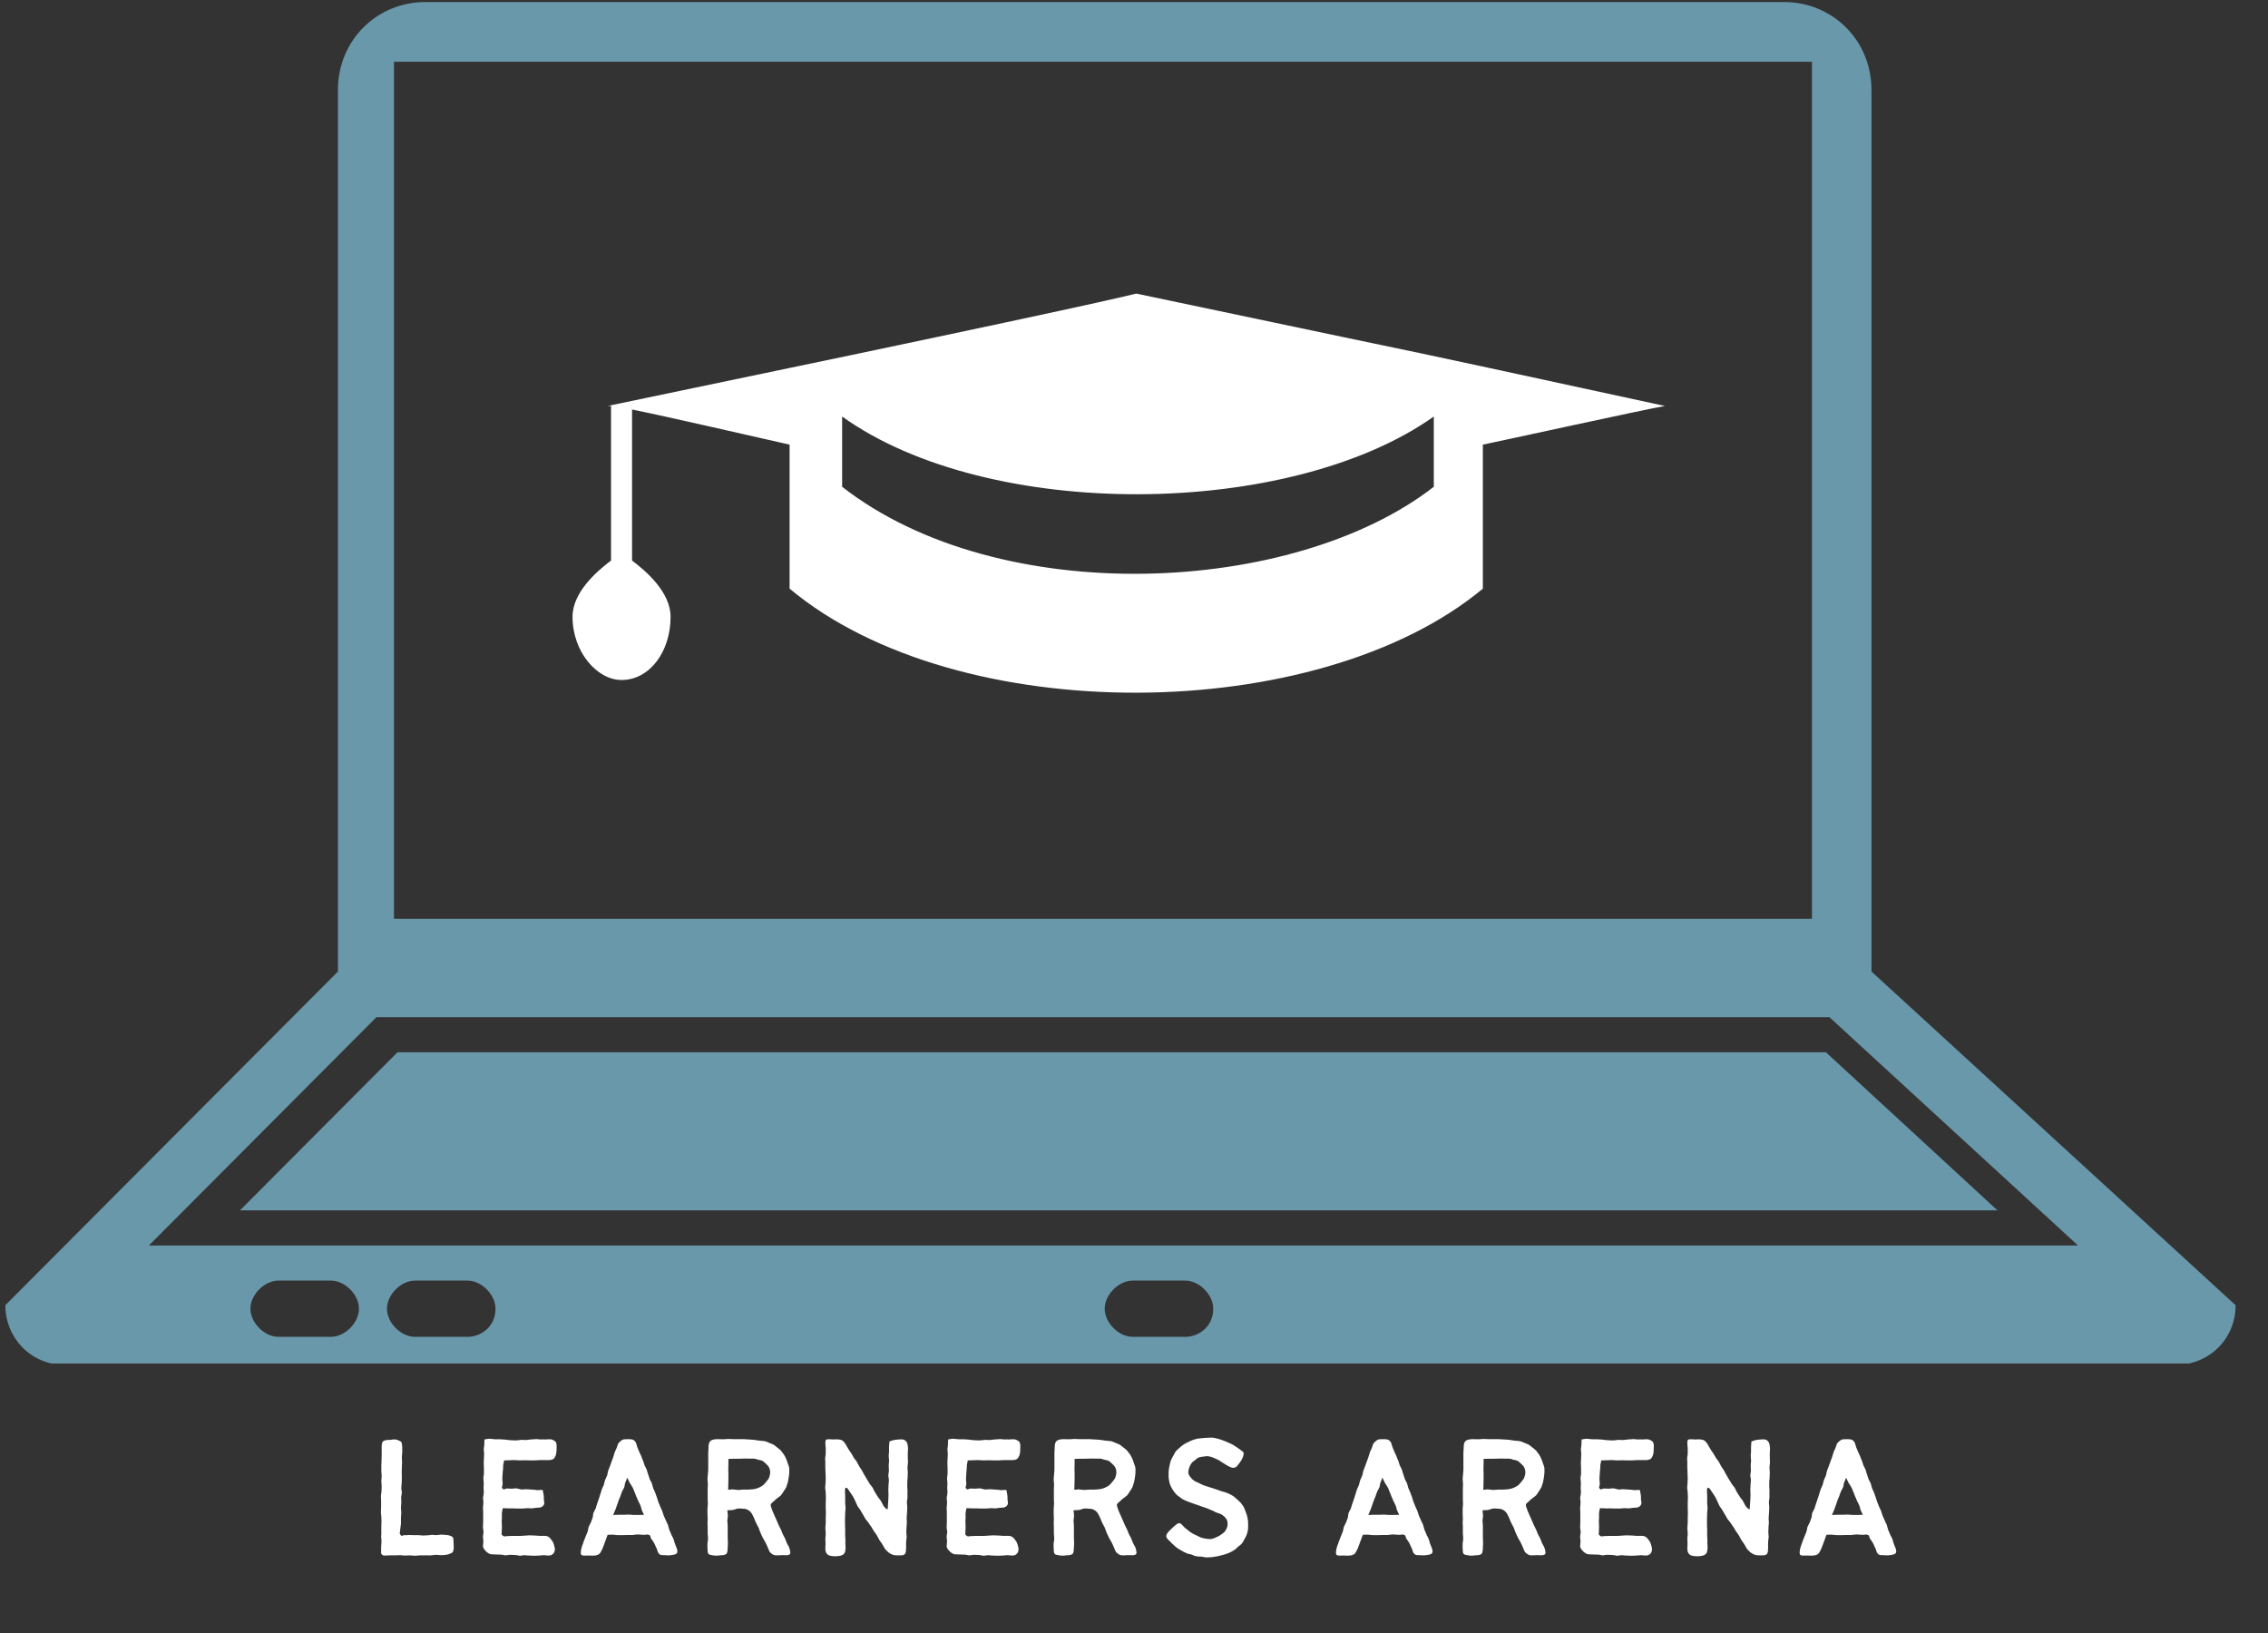 <svg xmlns="http://www.w3.org/2000/svg" xmlns:xlink="http://www.w3.org/1999/xlink" width="250" zoomAndPan="magnify" viewBox="0 0 187.5 135" height="180" preserveAspectRatio="xMidYMid meet" version="1.0"><rect x="0" y="0" width="187.5" height="135" fill="#333333" stroke="none"/><defs><g/><clipPath id="db969b0d82"><path d="M 0.441 0 L 184.82 0 L 184.82 112.719 L 0.441 112.719 Z M 0.441 0 " clip-rule="nonzero"/></clipPath></defs><path fill="#ffffff" d="M 51.383 56.215 C 53.699 56.215 55.438 53.891 55.438 50.988 C 55.438 48.953 53.41 47.211 52.254 46.34 C 52.254 41.695 52.254 38.5 52.254 33.855 C 55.148 34.434 62.672 36.176 65.277 36.758 C 65.277 39.371 65.277 35.016 65.277 48.664 C 79.172 60.277 108.984 59.988 122.59 48.664 C 122.59 35.305 122.59 39.953 122.59 36.758 C 124.035 36.469 135.902 33.855 137.641 33.562 C 108.117 27.176 128.379 31.531 93.934 24.27 C 91.617 24.852 82.355 26.883 50.227 33.562 L 50.516 33.562 C 50.516 37.918 50.516 41.402 50.516 46.34 C 49.359 47.211 47.332 48.953 47.332 50.988 C 47.332 53.891 49.359 56.215 51.383 56.215 Z M 69.621 34.434 C 81.777 43.145 106.668 42.855 118.535 34.434 L 118.535 40.242 C 106.957 49.246 82.645 50.406 69.621 40.242 Z M 69.621 34.434 " fill-opacity="1" fill-rule="nonzero"/><g clip-path="url(#db969b0d82)"><path fill="#6998ab" d="M 154.719 80.316 L 154.719 7.43 C 154.719 3.363 151.531 0.168 147.48 0.168 L 35.176 0.168 C 31.121 0.168 27.938 3.363 27.938 7.43 L 27.938 80.316 L 0.441 107.902 C 0.441 110.516 2.469 112.836 5.363 112.836 L 179.898 112.836 C 182.504 112.836 184.82 110.805 184.82 107.902 Z M 32.57 5.105 L 149.797 5.105 L 149.797 75.961 L 32.57 75.961 Z M 27.359 110.516 L 23.02 110.516 C 21.859 110.516 20.703 109.352 20.703 108.191 C 20.703 107.031 21.859 105.867 23.02 105.867 L 27.359 105.867 C 28.52 105.867 29.676 107.031 29.676 108.191 C 29.676 109.352 28.52 110.516 27.359 110.516 Z M 38.648 110.516 L 34.305 110.516 C 33.148 110.516 31.992 109.352 31.992 108.191 C 31.992 107.031 33.148 105.867 34.305 105.867 L 38.648 105.867 C 39.805 105.867 40.965 107.031 40.965 108.191 C 40.965 109.645 39.805 110.516 38.648 110.516 Z M 97.984 110.516 L 93.645 110.516 C 92.484 110.516 91.328 109.352 91.328 108.191 C 91.328 107.031 92.484 105.867 93.645 105.867 L 97.984 105.867 C 99.145 105.867 100.301 107.031 100.301 108.191 C 100.301 109.645 99.145 110.516 97.984 110.516 Z M 12.309 102.965 L 31.121 84.09 L 151.242 84.09 L 171.793 102.965 Z M 12.309 102.965 " fill-opacity="1" fill-rule="nonzero"/></g><path fill="#6998ab" d="M 32.859 86.992 L 19.836 100.062 L 165.137 100.062 L 150.953 86.992 Z M 32.859 86.992 " fill-opacity="1" fill-rule="nonzero"/><g fill="#ffffff" fill-opacity="1"><g transform="translate(30.324, 128.582)"><g><path d="M 1.199 -7.41 C 1.199 -7.273 1.215 -7.137 1.199 -6.984 C 1.199 -6.848 1.23 -6.711 1.23 -6.559 C 1.23 -6.438 1.199 -6.285 1.199 -6.148 C 1.199 -6.012 1.23 -5.875 1.23 -5.723 C 1.23 -5.586 1.215 -5.449 1.215 -5.312 C 1.215 -5.164 1.168 -5.027 1.168 -4.891 C 1.168 -4.754 1.184 -4.602 1.184 -4.465 C 1.184 -4.328 1.184 -4.191 1.184 -4.055 C 1.184 -3.918 1.168 -3.766 1.168 -3.629 C 1.152 -3.492 1.199 -3.355 1.199 -3.219 C 1.199 -3.066 1.215 -2.93 1.215 -2.809 C 1.215 -2.656 1.199 -2.52 1.199 -2.383 C 1.199 -2.23 1.199 -2.094 1.199 -1.973 C 1.215 -1.809 1.184 -1.672 1.184 -1.547 C 1.199 -1.426 1.215 -1.273 1.215 -1.125 C 1.215 -0.973 1.184 -0.82 1.184 -0.684 C 1.184 -0.516 1.184 -0.363 1.184 -0.242 C 1.168 -0.105 1.289 0.016 1.441 0.016 C 1.562 0.016 1.715 0 1.867 0 C 2.02 0 2.156 0 2.309 0 C 2.461 0 2.613 -0.016 2.75 -0.016 C 2.887 0 3.02 0 3.156 0.016 C 3.293 0.016 3.445 0 3.582 0 C 3.719 0 3.855 0.031 3.992 0.031 C 4.145 0.031 4.281 0 4.418 0 C 4.555 0 4.691 0 4.844 0 C 4.98 -0.016 5.117 0.016 5.254 0 C 5.391 0 5.543 -0.031 5.68 -0.047 C 5.832 -0.047 5.98 -0.016 6.117 -0.016 C 6.27 -0.031 6.422 -0.016 6.559 -0.047 C 6.695 -0.062 6.832 -0.121 6.984 -0.184 C 7.074 -0.211 7.152 -0.32 7.168 -0.457 C 7.195 -0.562 7.184 -0.699 7.184 -0.805 C 7.184 -0.895 7.168 -1.062 7.168 -1.199 C 7.168 -1.367 7.137 -1.52 7.031 -1.562 C 6.91 -1.625 6.758 -1.672 6.59 -1.684 C 6.438 -1.699 6.285 -1.715 6.133 -1.715 C 5.996 -1.715 5.875 -1.672 5.754 -1.672 C 5.633 -1.672 5.512 -1.699 5.375 -1.699 C 5.254 -1.684 5.133 -1.656 5.012 -1.656 C 4.891 -1.656 4.766 -1.641 4.633 -1.641 C 4.508 -1.641 4.387 -1.672 4.266 -1.672 C 4.145 -1.672 4.008 -1.672 3.887 -1.672 C 3.766 -1.672 3.629 -1.684 3.508 -1.684 C 3.371 -1.684 3.25 -1.656 3.145 -1.672 C 2.914 -1.672 2.898 -1.535 2.793 -1.684 C 2.656 -1.883 2.762 -1.867 2.762 -2.141 C 2.777 -2.277 2.809 -2.445 2.824 -2.613 C 2.824 -2.762 2.824 -2.93 2.824 -3.082 C 2.824 -3.219 2.84 -3.355 2.855 -3.508 C 2.855 -3.645 2.824 -3.781 2.824 -3.918 C 2.824 -4.07 2.84 -4.207 2.855 -4.344 C 2.855 -4.48 2.84 -4.633 2.84 -4.766 C 2.84 -4.902 2.887 -5.039 2.898 -5.191 C 2.898 -5.328 2.84 -5.465 2.855 -5.602 C 2.855 -5.754 2.887 -5.891 2.887 -6.027 C 2.887 -6.164 2.898 -6.316 2.898 -6.453 C 2.898 -6.59 2.887 -6.727 2.887 -6.879 C 2.887 -7.016 2.898 -7.152 2.898 -7.289 C 2.898 -7.441 2.914 -7.578 2.914 -7.715 C 2.914 -7.852 2.898 -8 2.898 -8.137 C 2.898 -8.258 2.93 -8.383 2.93 -8.504 C 2.93 -8.625 2.93 -8.746 2.93 -8.867 C 2.945 -8.988 2.898 -9.109 2.898 -9.23 C 2.887 -9.367 2.809 -9.43 2.688 -9.473 C 2.582 -9.52 2.461 -9.582 2.34 -9.582 C 2.203 -9.598 2.066 -9.566 1.988 -9.551 C 1.867 -9.535 1.672 -9.566 1.504 -9.504 C 1.367 -9.473 1.262 -9.398 1.246 -9.188 C 1.23 -9.051 1.215 -8.898 1.23 -8.73 C 1.23 -8.578 1.23 -8.426 1.23 -8.273 C 1.23 -8.121 1.215 -7.957 1.215 -7.82 C 1.215 -7.715 1.215 -7.578 1.199 -7.41 Z M 1.199 -7.41 "/></g></g></g><g fill="#ffffff" fill-opacity="1"><g transform="translate(38.777, 128.582)"><g><path d="M 3.324 -7.863 C 3.477 -7.863 3.613 -7.879 3.766 -7.879 C 3.902 -7.879 4.039 -7.852 4.191 -7.852 C 4.328 -7.852 4.465 -7.863 4.617 -7.863 C 4.754 -7.863 4.902 -7.852 5.039 -7.852 C 5.176 -7.852 5.328 -7.852 5.465 -7.852 C 5.602 -7.852 5.754 -7.879 5.891 -7.879 C 6.027 -7.879 6.18 -7.879 6.316 -7.879 C 6.5 -7.879 6.648 -7.863 6.773 -7.895 C 6.938 -7.926 7.031 -7.988 7.105 -8.137 C 7.168 -8.246 7.211 -8.383 7.227 -8.578 C 7.227 -8.73 7.242 -8.883 7.242 -9.004 C 7.242 -9.172 7.227 -9.309 7.137 -9.414 C 7.047 -9.473 6.938 -9.566 6.742 -9.598 C 6.621 -9.609 6.469 -9.582 6.301 -9.582 C 6.164 -9.582 6.027 -9.598 5.906 -9.582 C 5.77 -9.582 5.633 -9.625 5.512 -9.609 C 5.375 -9.609 5.238 -9.582 5.102 -9.582 C 4.98 -9.566 4.844 -9.551 4.707 -9.535 C 4.586 -9.535 4.449 -9.551 4.312 -9.551 C 4.176 -9.535 4.023 -9.504 3.887 -9.504 C 3.734 -9.504 3.582 -9.504 3.445 -9.52 C 3.293 -9.52 3.156 -9.551 3.008 -9.566 C 2.871 -9.582 2.719 -9.582 2.582 -9.598 C 2.43 -9.598 2.277 -9.598 2.141 -9.598 C 1.988 -9.598 1.852 -9.641 1.699 -9.641 C 1.547 -9.641 1.426 -9.598 1.273 -9.582 C 1.273 -9.461 1.262 -9.336 1.262 -9.199 C 1.262 -9.062 1.23 -8.926 1.215 -8.793 C 1.215 -8.656 1.246 -8.52 1.246 -8.395 C 1.246 -8.258 1.23 -8.121 1.23 -7.988 C 1.215 -7.852 1.215 -7.715 1.215 -7.578 C 1.215 -7.441 1.23 -7.305 1.23 -7.184 C 1.23 -7.047 1.23 -6.91 1.23 -6.773 C 1.23 -6.637 1.184 -6.5 1.184 -6.363 C 1.184 -6.242 1.215 -6.105 1.215 -5.969 C 1.215 -5.832 1.199 -5.695 1.199 -5.559 C 1.199 -5.438 1.23 -5.301 1.215 -5.164 C 1.215 -5.027 1.168 -4.891 1.152 -4.754 C 1.152 -4.633 1.199 -4.496 1.184 -4.359 C 1.184 -4.223 1.168 -4.086 1.152 -3.961 C 1.152 -3.824 1.168 -3.691 1.168 -3.555 C 1.168 -3.418 1.168 -3.281 1.168 -3.156 C 1.168 -3.02 1.168 -2.887 1.168 -2.75 C 1.168 -2.625 1.152 -2.488 1.152 -2.352 C 1.141 -2.215 1.199 -2.082 1.199 -1.945 C 1.199 -1.82 1.152 -1.684 1.152 -1.547 C 1.152 -1.41 1.184 -1.273 1.184 -1.152 C 1.184 -1.016 1.152 -0.879 1.152 -0.742 C 1.152 -0.637 1.262 -0.469 1.398 -0.336 C 1.535 -0.199 1.699 -0.105 1.82 -0.09 C 1.945 -0.09 2.082 -0.074 2.215 -0.074 C 2.34 -0.062 2.477 -0.074 2.613 -0.062 C 2.734 -0.062 2.871 -0.016 3.008 0 C 3.129 0 3.266 -0.047 3.402 -0.047 C 3.539 -0.047 3.66 -0.031 3.797 -0.031 C 3.934 -0.031 4.07 0.016 4.191 0.031 C 4.328 0.031 4.465 -0.016 4.586 -0.016 C 4.723 0 4.859 0.016 4.996 0.016 C 5.117 0.016 5.254 0.031 5.391 0.031 C 5.512 0.031 5.648 0.016 5.785 0.016 C 5.922 0.016 6.043 -0.016 6.18 -0.016 C 6.316 -0.016 6.438 0.016 6.574 0.016 C 6.727 0.016 6.848 -0.031 6.922 -0.105 C 7.031 -0.184 7.059 -0.289 7.09 -0.426 C 7.105 -0.531 7.09 -0.652 7.047 -0.773 C 7.016 -0.895 6.984 -1.016 6.922 -1.125 C 6.848 -1.246 6.758 -1.352 6.68 -1.441 C 6.59 -1.535 6.484 -1.594 6.316 -1.609 C 6.18 -1.625 6.027 -1.609 5.875 -1.609 C 5.723 -1.609 5.57 -1.641 5.422 -1.641 C 5.27 -1.641 5.117 -1.656 4.965 -1.656 C 4.812 -1.656 4.676 -1.625 4.523 -1.625 C 4.371 -1.625 4.223 -1.594 4.07 -1.609 C 3.918 -1.609 3.781 -1.609 3.629 -1.609 C 3.477 -1.609 3.324 -1.594 3.188 -1.594 C 2.93 -1.594 2.945 -1.504 2.777 -1.641 C 2.625 -1.746 2.719 -1.762 2.703 -1.988 C 2.703 -2.094 2.719 -2.23 2.719 -2.367 C 2.719 -2.477 2.703 -2.613 2.703 -2.734 C 2.703 -2.855 2.703 -2.992 2.719 -3.098 C 2.719 -3.234 2.703 -3.371 2.719 -3.508 C 2.734 -3.629 2.75 -3.75 2.793 -3.902 C 2.914 -3.902 3.051 -3.887 3.188 -3.887 C 3.324 -3.871 3.461 -3.887 3.582 -3.887 C 3.719 -3.887 3.855 -3.871 3.992 -3.871 C 4.129 -3.871 4.25 -3.871 4.387 -3.871 C 4.523 -3.871 4.645 -3.887 4.781 -3.902 C 4.918 -3.902 5.039 -3.887 5.176 -3.887 C 5.328 -3.887 5.449 -3.934 5.559 -3.934 C 5.707 -3.949 5.844 -3.934 5.938 -3.977 C 6.074 -4.023 6.164 -4.113 6.211 -4.25 C 6.242 -4.344 6.195 -4.48 6.18 -4.633 C 6.18 -4.738 6.195 -4.875 6.164 -5.012 C 6.148 -5.133 6.117 -5.27 6.09 -5.406 C 5.953 -5.422 5.785 -5.391 5.648 -5.391 C 5.496 -5.406 5.359 -5.438 5.207 -5.438 C 5.055 -5.438 4.918 -5.465 4.766 -5.465 C 4.617 -5.48 4.48 -5.438 4.328 -5.449 C 4.176 -5.465 4.039 -5.527 3.887 -5.543 C 3.781 -5.543 3.645 -5.512 3.523 -5.512 C 3.402 -5.512 3.281 -5.527 3.156 -5.527 C 2.945 -5.527 2.898 -5.375 2.777 -5.512 C 2.641 -5.664 2.793 -5.707 2.777 -5.938 C 2.777 -6.059 2.75 -6.211 2.75 -6.348 C 2.75 -6.484 2.777 -6.637 2.777 -6.758 C 2.777 -6.879 2.793 -6.984 2.809 -7.121 C 2.824 -7.227 2.809 -7.348 2.824 -7.484 C 2.84 -7.605 2.887 -7.715 2.898 -7.852 C 3.051 -7.852 3.188 -7.863 3.324 -7.863 Z M 3.324 -7.863 "/></g></g></g><g fill="#ffffff" fill-opacity="1"><g transform="translate(47.609, 128.582)"><g><path d="M 3.051 -1.715 C 3.188 -1.699 3.324 -1.672 3.461 -1.672 C 3.613 -1.672 3.75 -1.672 3.887 -1.672 C 4.023 -1.672 4.16 -1.684 4.297 -1.684 C 4.434 -1.684 4.57 -1.684 4.707 -1.684 C 4.844 -1.699 4.996 -1.73 5.148 -1.73 C 5.312 -1.715 5.465 -1.699 5.602 -1.699 C 5.859 -1.684 5.859 -1.777 6.059 -1.684 C 6.227 -1.609 6.117 -1.535 6.242 -1.352 C 6.301 -1.262 6.391 -1.168 6.453 -1.047 C 6.512 -0.941 6.559 -0.836 6.605 -0.715 C 6.664 -0.605 6.727 -0.484 6.742 -0.379 C 6.785 -0.211 6.863 -0.137 6.938 -0.074 C 7.031 -0.016 7.137 -0.016 7.289 -0.016 C 7.395 -0.016 7.531 0 7.668 0 C 7.82 0 7.941 -0.031 8.047 -0.047 C 8.215 -0.074 8.32 -0.121 8.367 -0.211 C 8.41 -0.305 8.395 -0.426 8.336 -0.594 C 8.289 -0.699 8.246 -0.836 8.184 -0.973 C 8.137 -1.094 8.121 -1.246 8.062 -1.367 C 8.016 -1.504 7.926 -1.609 7.879 -1.746 C 7.82 -1.883 7.773 -2.004 7.715 -2.141 C 7.668 -2.262 7.652 -2.414 7.605 -2.535 C 7.547 -2.672 7.469 -2.793 7.426 -2.914 C 7.379 -3.051 7.305 -3.172 7.258 -3.293 C 7.211 -3.418 7.184 -3.555 7.137 -3.676 C 7.09 -3.797 7.016 -3.918 6.969 -4.039 C 6.922 -4.176 6.863 -4.297 6.816 -4.418 C 6.773 -4.539 6.742 -4.676 6.695 -4.797 C 6.648 -4.934 6.605 -5.055 6.559 -5.176 C 6.5 -5.301 6.453 -5.422 6.391 -5.559 C 6.348 -5.68 6.332 -5.816 6.285 -5.938 C 6.242 -6.074 6.148 -6.18 6.105 -6.301 C 6.059 -6.422 6.027 -6.559 5.98 -6.68 C 5.922 -6.816 5.906 -6.938 5.859 -7.074 C 5.816 -7.195 5.738 -7.316 5.68 -7.441 C 5.633 -7.562 5.602 -7.699 5.559 -7.82 C 5.496 -7.941 5.449 -8.062 5.406 -8.199 C 5.359 -8.32 5.285 -8.441 5.238 -8.562 C 5.191 -8.684 5.133 -8.805 5.086 -8.926 C 5.012 -9.125 4.996 -9.277 4.934 -9.367 C 4.812 -9.551 4.691 -9.582 4.539 -9.598 C 4.418 -9.609 4.281 -9.609 4.086 -9.598 C 3.949 -9.598 3.871 -9.582 3.75 -9.488 C 3.691 -9.43 3.582 -9.367 3.492 -9.23 C 3.445 -9.141 3.43 -9.02 3.371 -8.883 C 3.324 -8.777 3.266 -8.668 3.219 -8.547 C 3.172 -8.426 3.145 -8.289 3.098 -8.152 C 3.051 -8.031 3.008 -7.91 2.961 -7.773 C 2.914 -7.652 2.871 -7.516 2.824 -7.395 C 2.777 -7.258 2.719 -7.137 2.672 -7 C 2.625 -6.879 2.625 -6.727 2.582 -6.605 C 2.535 -6.469 2.461 -6.363 2.414 -6.227 C 2.367 -6.105 2.352 -5.969 2.309 -5.832 C 2.262 -5.695 2.188 -5.586 2.141 -5.449 C 2.109 -5.328 2.066 -5.191 2.02 -5.055 C 1.973 -4.934 1.945 -4.797 1.898 -4.676 C 1.852 -4.539 1.809 -4.418 1.762 -4.281 C 1.715 -4.16 1.684 -4.023 1.641 -3.887 C 1.594 -3.766 1.504 -3.645 1.457 -3.523 C 1.41 -3.402 1.426 -3.25 1.383 -3.113 C 1.336 -2.992 1.289 -2.871 1.246 -2.734 C 1.199 -2.613 1.109 -2.488 1.062 -2.367 C 1.016 -2.23 1.016 -2.094 0.973 -1.973 C 0.926 -1.836 0.867 -1.715 0.82 -1.594 C 0.789 -1.52 0.73 -1.352 0.652 -1.168 C 0.605 -1.031 0.562 -0.879 0.5 -0.742 C 0.441 -0.547 0.41 -0.379 0.41 -0.305 C 0.379 -0.047 0.469 0.016 0.668 0.016 C 0.805 0.031 0.973 0 1.168 0.016 C 1.305 0.031 1.488 0.031 1.656 0 C 1.82 -0.031 1.945 -0.09 2.035 -0.242 C 2.094 -0.363 2.172 -0.469 2.215 -0.594 C 2.262 -0.715 2.309 -0.836 2.352 -0.957 C 2.398 -1.078 2.43 -1.199 2.488 -1.32 C 2.535 -1.441 2.566 -1.578 2.625 -1.699 C 2.762 -1.699 2.914 -1.715 3.051 -1.715 Z M 3.25 -3.734 C 3.293 -3.871 3.34 -3.992 3.387 -4.113 C 3.43 -4.25 3.477 -4.371 3.523 -4.508 C 3.566 -4.633 3.613 -4.754 3.676 -4.875 C 3.719 -5.012 3.75 -5.133 3.812 -5.254 C 3.855 -5.391 3.949 -5.496 3.992 -5.617 C 4.039 -5.738 4.039 -5.891 4.086 -6.027 C 4.129 -6.148 4.207 -6.285 4.25 -6.422 C 4.328 -6.285 4.371 -6.133 4.434 -6.027 C 4.508 -5.891 4.602 -5.785 4.66 -5.664 C 4.738 -5.543 4.781 -5.406 4.828 -5.285 C 4.891 -5.164 4.934 -5.027 4.98 -4.902 C 5.039 -4.766 5.102 -4.645 5.148 -4.508 C 5.207 -4.387 5.285 -4.266 5.328 -4.145 C 5.391 -4.008 5.406 -3.871 5.449 -3.734 C 5.512 -3.613 5.57 -3.492 5.633 -3.355 C 5.48 -3.355 5.359 -3.34 5.223 -3.34 C 5.07 -3.34 4.934 -3.34 4.797 -3.34 C 4.645 -3.34 4.508 -3.371 4.371 -3.371 C 4.234 -3.371 4.098 -3.355 3.949 -3.355 C 3.812 -3.355 3.676 -3.355 3.523 -3.355 C 3.387 -3.355 3.234 -3.34 3.082 -3.34 C 3.129 -3.477 3.203 -3.613 3.25 -3.734 Z M 3.25 -3.734 "/></g></g></g><g fill="#ffffff" fill-opacity="1"><g transform="translate(57.321, 128.582)"><g><path d="M 3.266 -3.75 C 3.418 -3.781 3.555 -3.855 3.676 -3.871 C 3.84 -3.887 3.992 -3.871 4.113 -3.855 C 4.281 -3.855 4.402 -3.824 4.523 -3.75 C 4.633 -3.691 4.738 -3.598 4.828 -3.461 C 4.891 -3.355 4.949 -3.219 5.027 -3.066 C 5.07 -2.945 5.117 -2.809 5.191 -2.672 C 5.238 -2.551 5.328 -2.43 5.391 -2.293 C 5.449 -2.156 5.48 -2.02 5.543 -1.883 C 5.602 -1.746 5.664 -1.625 5.723 -1.488 C 5.785 -1.352 5.875 -1.246 5.938 -1.109 C 5.996 -0.988 6.074 -0.852 6.117 -0.73 C 6.195 -0.578 6.227 -0.441 6.285 -0.336 C 6.375 -0.184 6.5 -0.121 6.59 -0.062 C 6.711 0 6.816 0 6.984 0 C 7.105 -0.016 7.242 -0.016 7.41 -0.016 C 7.562 -0.016 7.699 0 7.789 -0.016 C 7.957 -0.047 8.031 -0.105 8.016 -0.258 C 8 -0.348 7.988 -0.484 7.926 -0.637 C 7.895 -0.742 7.805 -0.852 7.742 -0.988 C 7.699 -1.109 7.652 -1.23 7.59 -1.367 C 7.547 -1.488 7.453 -1.609 7.395 -1.746 C 7.348 -1.867 7.289 -1.988 7.242 -2.125 C 7.184 -2.246 7.121 -2.367 7.059 -2.488 C 7 -2.625 6.953 -2.75 6.895 -2.871 C 6.832 -3.008 6.785 -3.129 6.727 -3.25 C 6.664 -3.387 6.605 -3.508 6.559 -3.629 C 6.5 -3.75 6.469 -3.902 6.422 -4.023 C 6.375 -4.113 6.375 -4.234 6.469 -4.312 C 6.605 -4.434 6.727 -4.555 6.832 -4.645 C 6.969 -4.766 7.121 -4.844 7.242 -4.965 C 7.332 -5.07 7.395 -5.191 7.469 -5.301 C 7.547 -5.406 7.621 -5.527 7.684 -5.648 C 7.727 -5.77 7.758 -5.906 7.805 -6.027 C 7.836 -6.164 7.863 -6.285 7.879 -6.422 C 7.895 -6.543 7.926 -6.68 7.926 -6.816 C 7.926 -6.953 7.941 -7.09 7.926 -7.227 C 7.91 -7.348 7.852 -7.484 7.805 -7.605 C 7.773 -7.742 7.715 -7.863 7.668 -7.988 C 7.605 -8.109 7.562 -8.23 7.484 -8.336 C 7.41 -8.441 7.332 -8.547 7.242 -8.656 C 7.152 -8.746 7.047 -8.836 6.938 -8.914 C 6.832 -9.004 6.742 -9.078 6.621 -9.156 C 6.5 -9.215 6.375 -9.262 6.254 -9.309 C 6.133 -9.352 6.012 -9.43 5.875 -9.445 C 5.723 -9.473 5.586 -9.461 5.438 -9.488 C 5.301 -9.504 5.164 -9.535 5.012 -9.551 C 4.875 -9.566 4.723 -9.566 4.586 -9.582 C 4.434 -9.582 4.297 -9.598 4.145 -9.609 C 4.008 -9.609 3.855 -9.598 3.719 -9.609 C 3.582 -9.609 3.43 -9.609 3.293 -9.609 C 3.145 -9.609 3.008 -9.625 2.855 -9.625 C 2.719 -9.609 2.566 -9.598 2.43 -9.598 C 2.262 -9.598 2.109 -9.609 1.973 -9.609 C 1.793 -9.609 1.656 -9.582 1.535 -9.535 C 1.398 -9.473 1.32 -9.383 1.273 -9.199 C 1.262 -9.078 1.246 -8.926 1.246 -8.746 C 1.23 -8.609 1.23 -8.473 1.23 -8.336 C 1.23 -8.215 1.23 -8.078 1.23 -7.941 C 1.23 -7.805 1.23 -7.668 1.23 -7.531 C 1.23 -7.395 1.23 -7.258 1.23 -7.121 C 1.23 -6.984 1.215 -6.848 1.199 -6.711 C 1.199 -6.574 1.168 -6.438 1.168 -6.301 C 1.168 -6.164 1.199 -6.027 1.199 -5.891 C 1.199 -5.754 1.184 -5.617 1.184 -5.48 C 1.184 -5.344 1.184 -5.207 1.184 -5.07 C 1.184 -4.934 1.184 -4.797 1.184 -4.66 C 1.184 -4.523 1.199 -4.387 1.199 -4.25 C 1.199 -4.113 1.168 -3.992 1.168 -3.855 C 1.168 -3.719 1.168 -3.582 1.168 -3.445 C 1.168 -3.309 1.184 -3.172 1.184 -3.035 C 1.184 -2.898 1.168 -2.762 1.168 -2.641 C 1.184 -2.504 1.184 -2.367 1.184 -2.23 C 1.184 -2.094 1.184 -1.957 1.184 -1.82 C 1.184 -1.684 1.215 -1.547 1.215 -1.41 C 1.215 -1.289 1.184 -1.152 1.168 -1.004 C 1.152 -0.852 1.168 -0.715 1.168 -0.578 C 1.184 -0.41 1.168 -0.258 1.23 -0.152 C 1.273 -0.047 1.457 -0.031 1.625 0 C 1.793 0.031 1.973 0.031 2.066 0.016 C 2.188 -0.016 2.324 0 2.445 -0.016 C 2.598 -0.047 2.734 -0.074 2.777 -0.199 C 2.824 -0.32 2.84 -0.484 2.84 -0.652 C 2.855 -0.805 2.855 -0.973 2.855 -1.125 C 2.84 -1.305 2.84 -1.457 2.84 -1.594 C 2.84 -1.73 2.84 -1.883 2.84 -2.02 C 2.84 -2.156 2.84 -2.309 2.84 -2.445 C 2.84 -2.582 2.809 -2.734 2.809 -2.871 C 2.809 -3.008 2.855 -3.156 2.855 -3.293 C 2.855 -3.43 2.809 -3.582 2.809 -3.719 C 2.977 -3.75 3.129 -3.734 3.266 -3.75 Z M 2.887 -5.859 C 2.887 -6.012 2.898 -6.148 2.898 -6.285 C 2.898 -6.438 2.898 -6.574 2.898 -6.711 C 2.898 -6.848 2.887 -7 2.887 -7.137 C 2.887 -7.273 2.898 -7.426 2.898 -7.562 C 2.898 -7.699 2.898 -7.82 2.898 -7.973 C 3.051 -7.973 3.172 -7.988 3.309 -7.988 C 3.445 -7.988 3.582 -7.988 3.719 -7.988 C 3.871 -7.988 4.008 -8 4.145 -8 C 4.281 -8 4.418 -8 4.555 -8 C 4.691 -7.988 4.844 -8 4.98 -8 C 5.117 -7.988 5.238 -7.957 5.344 -7.91 C 5.48 -7.879 5.617 -7.863 5.723 -7.805 C 5.832 -7.742 5.922 -7.637 6.012 -7.562 C 6.105 -7.469 6.211 -7.379 6.254 -7.273 C 6.316 -7.152 6.348 -7.016 6.348 -6.895 C 6.363 -6.742 6.316 -6.605 6.27 -6.453 C 6.227 -6.316 6.117 -6.211 6.027 -6.09 C 5.938 -5.98 5.844 -5.859 5.723 -5.77 C 5.617 -5.695 5.48 -5.617 5.344 -5.57 C 5.207 -5.512 5.07 -5.48 4.918 -5.465 C 4.797 -5.465 4.66 -5.438 4.523 -5.438 C 4.387 -5.438 4.25 -5.438 4.113 -5.438 C 3.977 -5.438 3.84 -5.406 3.703 -5.406 C 3.566 -5.406 3.43 -5.449 3.293 -5.449 C 3.156 -5.465 3.02 -5.422 2.871 -5.422 C 2.871 -5.57 2.898 -5.723 2.887 -5.859 Z M 2.887 -5.859 "/></g></g></g><g fill="#ffffff" fill-opacity="1"><g transform="translate(67.049, 128.582)"><g><path d="M 2.93 -5.586 C 2.992 -5.586 3.098 -5.438 3.219 -5.238 C 3.281 -5.133 3.387 -5.012 3.461 -4.875 C 3.539 -4.754 3.598 -4.617 3.66 -4.48 C 3.734 -4.344 3.781 -4.191 3.84 -4.086 C 3.918 -3.961 4.008 -3.855 4.086 -3.734 C 4.145 -3.613 4.223 -3.492 4.297 -3.371 C 4.371 -3.266 4.418 -3.129 4.496 -3.02 C 4.57 -2.898 4.691 -2.809 4.754 -2.688 C 4.828 -2.566 4.918 -2.461 4.996 -2.34 C 5.07 -2.23 5.133 -2.109 5.207 -1.988 C 5.301 -1.867 5.375 -1.762 5.449 -1.641 C 5.527 -1.52 5.57 -1.398 5.648 -1.273 C 5.723 -1.152 5.816 -1.047 5.891 -0.926 C 5.969 -0.805 6.027 -0.668 6.105 -0.547 C 6.195 -0.441 6.301 -0.336 6.406 -0.242 C 6.512 -0.168 6.637 -0.09 6.773 -0.047 C 6.91 0 7.047 0 7.211 0 C 7.379 0 7.5 0 7.59 -0.016 C 7.758 -0.062 7.805 -0.152 7.836 -0.289 C 7.852 -0.395 7.852 -0.516 7.863 -0.684 C 7.863 -0.82 7.852 -0.957 7.863 -1.094 C 7.863 -1.23 7.895 -1.367 7.91 -1.504 C 7.91 -1.641 7.879 -1.777 7.879 -1.914 C 7.879 -2.051 7.895 -2.188 7.895 -2.324 C 7.895 -2.461 7.926 -2.598 7.926 -2.734 C 7.926 -2.871 7.895 -3.008 7.91 -3.156 C 7.91 -3.293 7.941 -3.43 7.941 -3.566 C 7.941 -3.703 7.957 -3.84 7.957 -3.977 C 7.957 -4.113 7.926 -4.25 7.926 -4.387 C 7.926 -4.523 7.973 -4.66 7.973 -4.797 C 7.973 -4.949 7.973 -5.086 7.973 -5.223 C 7.988 -5.359 7.957 -5.496 7.957 -5.633 C 7.957 -5.77 7.957 -5.906 7.957 -6.043 C 7.957 -6.18 7.988 -6.316 7.988 -6.453 C 7.988 -6.59 8 -6.727 8 -6.848 C 8 -7 7.973 -7.137 7.973 -7.258 C 7.973 -7.41 8.016 -7.547 8.016 -7.684 C 8.016 -7.82 8 -7.957 8 -8.094 C 8 -8.23 8 -8.367 8 -8.504 C 8 -8.656 8.031 -8.777 8.016 -8.898 C 8 -9.051 7.988 -9.188 7.941 -9.293 C 7.879 -9.43 7.789 -9.52 7.652 -9.566 C 7.547 -9.609 7.41 -9.582 7.258 -9.582 C 7.137 -9.566 7 -9.566 6.848 -9.535 C 6.742 -9.52 6.621 -9.461 6.484 -9.414 C 6.484 -9.293 6.453 -9.188 6.453 -9.035 C 6.438 -8.914 6.453 -8.777 6.453 -8.641 C 6.453 -8.504 6.422 -8.367 6.422 -8.23 C 6.422 -8.094 6.453 -7.957 6.453 -7.82 C 6.453 -7.699 6.422 -7.562 6.422 -7.426 C 6.422 -7.289 6.438 -7.152 6.438 -7.016 C 6.438 -6.879 6.391 -6.742 6.391 -6.605 C 6.391 -6.484 6.438 -6.348 6.438 -6.211 C 6.438 -6.074 6.406 -5.938 6.406 -5.801 C 6.406 -5.664 6.391 -5.527 6.391 -5.406 C 6.391 -5.27 6.406 -5.133 6.406 -4.996 C 6.406 -4.859 6.391 -4.723 6.391 -4.602 C 6.375 -4.449 6.363 -4.312 6.363 -4.207 C 6.348 -3.949 6.348 -3.797 6.332 -3.812 C 6.195 -3.824 6.09 -3.961 5.98 -4.113 C 5.891 -4.266 5.816 -4.449 5.754 -4.539 C 5.68 -4.645 5.57 -4.754 5.512 -4.859 C 5.438 -4.98 5.359 -5.102 5.285 -5.223 C 5.207 -5.328 5.176 -5.465 5.102 -5.586 C 5.027 -5.707 4.918 -5.801 4.844 -5.922 C 4.781 -6.043 4.707 -6.148 4.633 -6.27 C 4.555 -6.391 4.496 -6.512 4.418 -6.637 C 4.344 -6.758 4.281 -6.879 4.223 -7 C 4.145 -7.105 4.07 -7.227 3.992 -7.348 C 3.918 -7.469 3.871 -7.59 3.797 -7.715 C 3.734 -7.836 3.629 -7.926 3.555 -8.047 C 3.477 -8.152 3.43 -8.289 3.355 -8.395 C 3.281 -8.52 3.188 -8.625 3.113 -8.746 C 3.051 -8.867 2.977 -8.988 2.914 -9.094 C 2.824 -9.262 2.75 -9.352 2.656 -9.445 C 2.551 -9.535 2.445 -9.566 2.277 -9.582 C 2.172 -9.598 2.02 -9.598 1.852 -9.582 C 1.609 -9.598 1.473 -9.598 1.383 -9.598 C 1.199 -9.582 1.184 -9.52 1.184 -9.246 C 1.184 -9.109 1.215 -8.973 1.215 -8.836 C 1.215 -8.699 1.215 -8.562 1.215 -8.426 C 1.215 -8.289 1.168 -8.152 1.168 -8.016 C 1.168 -7.879 1.184 -7.742 1.184 -7.605 C 1.184 -7.469 1.168 -7.332 1.184 -7.195 C 1.184 -7.059 1.199 -6.922 1.199 -6.785 C 1.199 -6.648 1.215 -6.512 1.215 -6.375 C 1.215 -6.242 1.199 -6.105 1.199 -5.969 C 1.199 -5.832 1.168 -5.695 1.168 -5.57 C 1.184 -5.438 1.215 -5.301 1.215 -5.164 C 1.215 -5.027 1.23 -4.891 1.23 -4.754 C 1.23 -4.617 1.215 -4.48 1.215 -4.344 C 1.215 -4.207 1.215 -4.07 1.215 -3.934 C 1.215 -3.812 1.23 -3.66 1.23 -3.523 C 1.23 -3.387 1.215 -3.25 1.215 -3.098 C 1.215 -2.961 1.215 -2.824 1.215 -2.672 C 1.215 -2.535 1.184 -2.398 1.184 -2.246 C 1.184 -2.109 1.215 -1.973 1.215 -1.836 C 1.215 -1.684 1.199 -1.547 1.184 -1.41 C 1.184 -1.273 1.199 -1.125 1.199 -0.988 C 1.199 -0.852 1.184 -0.699 1.184 -0.578 C 1.184 -0.395 1.215 -0.273 1.273 -0.184 C 1.336 -0.074 1.441 0 1.594 0.031 C 1.699 0.062 1.836 0.074 1.988 0.074 C 2.156 0.074 2.293 0.062 2.414 0.031 C 2.566 0 2.688 -0.062 2.762 -0.184 C 2.824 -0.273 2.84 -0.41 2.855 -0.578 C 2.855 -0.684 2.855 -0.82 2.84 -0.957 C 2.84 -1.094 2.84 -1.215 2.84 -1.352 C 2.824 -1.488 2.824 -1.625 2.824 -1.73 C 2.824 -1.883 2.824 -2.035 2.824 -2.172 C 2.809 -2.324 2.809 -2.461 2.809 -2.598 C 2.809 -2.75 2.809 -2.898 2.809 -3.035 C 2.809 -3.188 2.824 -3.324 2.824 -3.477 C 2.824 -3.613 2.855 -3.766 2.855 -3.902 C 2.855 -4.055 2.824 -4.191 2.824 -4.344 C 2.824 -4.48 2.824 -4.633 2.824 -4.781 C 2.824 -4.918 2.824 -5.055 2.809 -5.223 C 2.824 -5.391 2.762 -5.617 2.93 -5.586 Z M 2.93 -5.586 "/></g></g></g><g fill="#ffffff" fill-opacity="1"><g transform="translate(77.11, 128.582)"><g><path d="M 3.324 -7.863 C 3.477 -7.863 3.613 -7.879 3.766 -7.879 C 3.902 -7.879 4.039 -7.852 4.191 -7.852 C 4.328 -7.852 4.465 -7.863 4.617 -7.863 C 4.754 -7.863 4.902 -7.852 5.039 -7.852 C 5.176 -7.852 5.328 -7.852 5.465 -7.852 C 5.602 -7.852 5.754 -7.879 5.891 -7.879 C 6.027 -7.879 6.18 -7.879 6.316 -7.879 C 6.5 -7.879 6.648 -7.863 6.773 -7.895 C 6.938 -7.926 7.031 -7.988 7.105 -8.137 C 7.168 -8.246 7.211 -8.383 7.227 -8.578 C 7.227 -8.73 7.242 -8.883 7.242 -9.004 C 7.242 -9.172 7.227 -9.309 7.137 -9.414 C 7.047 -9.473 6.938 -9.566 6.742 -9.598 C 6.621 -9.609 6.469 -9.582 6.301 -9.582 C 6.164 -9.582 6.027 -9.598 5.906 -9.582 C 5.77 -9.582 5.633 -9.625 5.512 -9.609 C 5.375 -9.609 5.238 -9.582 5.102 -9.582 C 4.98 -9.566 4.844 -9.551 4.707 -9.535 C 4.586 -9.535 4.449 -9.551 4.312 -9.551 C 4.176 -9.535 4.023 -9.504 3.887 -9.504 C 3.734 -9.504 3.582 -9.504 3.445 -9.52 C 3.293 -9.52 3.156 -9.551 3.008 -9.566 C 2.871 -9.582 2.719 -9.582 2.582 -9.598 C 2.43 -9.598 2.277 -9.598 2.141 -9.598 C 1.988 -9.598 1.852 -9.641 1.699 -9.641 C 1.547 -9.641 1.426 -9.598 1.273 -9.582 C 1.273 -9.461 1.262 -9.336 1.262 -9.199 C 1.262 -9.062 1.23 -8.926 1.215 -8.793 C 1.215 -8.656 1.246 -8.52 1.246 -8.395 C 1.246 -8.258 1.23 -8.121 1.23 -7.988 C 1.215 -7.852 1.215 -7.715 1.215 -7.578 C 1.215 -7.441 1.23 -7.305 1.23 -7.184 C 1.23 -7.047 1.23 -6.91 1.23 -6.773 C 1.23 -6.637 1.184 -6.5 1.184 -6.363 C 1.184 -6.242 1.215 -6.105 1.215 -5.969 C 1.215 -5.832 1.199 -5.695 1.199 -5.559 C 1.199 -5.438 1.23 -5.301 1.215 -5.164 C 1.215 -5.027 1.168 -4.891 1.152 -4.754 C 1.152 -4.633 1.199 -4.496 1.184 -4.359 C 1.184 -4.223 1.168 -4.086 1.152 -3.961 C 1.152 -3.824 1.168 -3.691 1.168 -3.555 C 1.168 -3.418 1.168 -3.281 1.168 -3.156 C 1.168 -3.02 1.168 -2.887 1.168 -2.75 C 1.168 -2.625 1.152 -2.488 1.152 -2.352 C 1.141 -2.215 1.199 -2.082 1.199 -1.945 C 1.199 -1.82 1.152 -1.684 1.152 -1.547 C 1.152 -1.41 1.184 -1.273 1.184 -1.152 C 1.184 -1.016 1.152 -0.879 1.152 -0.742 C 1.152 -0.637 1.262 -0.469 1.398 -0.336 C 1.535 -0.199 1.699 -0.105 1.82 -0.09 C 1.945 -0.09 2.082 -0.074 2.215 -0.074 C 2.34 -0.062 2.477 -0.074 2.613 -0.062 C 2.734 -0.062 2.871 -0.016 3.008 0 C 3.129 0 3.266 -0.047 3.402 -0.047 C 3.539 -0.047 3.66 -0.031 3.797 -0.031 C 3.934 -0.031 4.07 0.016 4.191 0.031 C 4.328 0.031 4.465 -0.016 4.586 -0.016 C 4.723 0 4.859 0.016 4.996 0.016 C 5.117 0.016 5.254 0.031 5.391 0.031 C 5.512 0.031 5.648 0.016 5.785 0.016 C 5.922 0.016 6.043 -0.016 6.18 -0.016 C 6.316 -0.016 6.438 0.016 6.574 0.016 C 6.727 0.016 6.848 -0.031 6.922 -0.105 C 7.031 -0.184 7.059 -0.289 7.09 -0.426 C 7.105 -0.531 7.09 -0.652 7.047 -0.773 C 7.016 -0.895 6.984 -1.016 6.922 -1.125 C 6.848 -1.246 6.758 -1.352 6.68 -1.441 C 6.59 -1.535 6.484 -1.594 6.316 -1.609 C 6.18 -1.625 6.027 -1.609 5.875 -1.609 C 5.723 -1.609 5.57 -1.641 5.422 -1.641 C 5.27 -1.641 5.117 -1.656 4.965 -1.656 C 4.812 -1.656 4.676 -1.625 4.523 -1.625 C 4.371 -1.625 4.223 -1.594 4.07 -1.609 C 3.918 -1.609 3.781 -1.609 3.629 -1.609 C 3.477 -1.609 3.324 -1.594 3.188 -1.594 C 2.93 -1.594 2.945 -1.504 2.777 -1.641 C 2.625 -1.746 2.719 -1.762 2.703 -1.988 C 2.703 -2.094 2.719 -2.23 2.719 -2.367 C 2.719 -2.477 2.703 -2.613 2.703 -2.734 C 2.703 -2.855 2.703 -2.992 2.719 -3.098 C 2.719 -3.234 2.703 -3.371 2.719 -3.508 C 2.734 -3.629 2.75 -3.75 2.793 -3.902 C 2.914 -3.902 3.051 -3.887 3.188 -3.887 C 3.324 -3.871 3.461 -3.887 3.582 -3.887 C 3.719 -3.887 3.855 -3.871 3.992 -3.871 C 4.129 -3.871 4.25 -3.871 4.387 -3.871 C 4.523 -3.871 4.645 -3.887 4.781 -3.902 C 4.918 -3.902 5.039 -3.887 5.176 -3.887 C 5.328 -3.887 5.449 -3.934 5.559 -3.934 C 5.707 -3.949 5.844 -3.934 5.938 -3.977 C 6.074 -4.023 6.164 -4.113 6.211 -4.25 C 6.242 -4.344 6.195 -4.48 6.18 -4.633 C 6.18 -4.738 6.195 -4.875 6.164 -5.012 C 6.148 -5.133 6.117 -5.27 6.09 -5.406 C 5.953 -5.422 5.785 -5.391 5.648 -5.391 C 5.496 -5.406 5.359 -5.438 5.207 -5.438 C 5.055 -5.438 4.918 -5.465 4.766 -5.465 C 4.617 -5.48 4.48 -5.438 4.328 -5.449 C 4.176 -5.465 4.039 -5.527 3.887 -5.543 C 3.781 -5.543 3.645 -5.512 3.523 -5.512 C 3.402 -5.512 3.281 -5.527 3.156 -5.527 C 2.945 -5.527 2.898 -5.375 2.777 -5.512 C 2.641 -5.664 2.793 -5.707 2.777 -5.938 C 2.777 -6.059 2.75 -6.211 2.75 -6.348 C 2.75 -6.484 2.777 -6.637 2.777 -6.758 C 2.777 -6.879 2.793 -6.984 2.809 -7.121 C 2.824 -7.227 2.809 -7.348 2.824 -7.484 C 2.84 -7.605 2.887 -7.715 2.898 -7.852 C 3.051 -7.852 3.188 -7.863 3.324 -7.863 Z M 3.324 -7.863 "/></g></g></g><g fill="#ffffff" fill-opacity="1"><g transform="translate(85.942, 128.582)"><g><path d="M 3.266 -3.75 C 3.418 -3.781 3.555 -3.855 3.676 -3.871 C 3.84 -3.887 3.992 -3.871 4.113 -3.855 C 4.281 -3.855 4.402 -3.824 4.523 -3.75 C 4.633 -3.691 4.738 -3.598 4.828 -3.461 C 4.891 -3.355 4.949 -3.219 5.027 -3.066 C 5.07 -2.945 5.117 -2.809 5.191 -2.672 C 5.238 -2.551 5.328 -2.43 5.391 -2.293 C 5.449 -2.156 5.48 -2.02 5.543 -1.883 C 5.602 -1.746 5.664 -1.625 5.723 -1.488 C 5.785 -1.352 5.875 -1.246 5.938 -1.109 C 5.996 -0.988 6.074 -0.852 6.117 -0.73 C 6.195 -0.578 6.227 -0.441 6.285 -0.336 C 6.375 -0.184 6.5 -0.121 6.59 -0.062 C 6.711 0 6.816 0 6.984 0 C 7.105 -0.016 7.242 -0.016 7.41 -0.016 C 7.562 -0.016 7.699 0 7.789 -0.016 C 7.957 -0.047 8.031 -0.105 8.016 -0.258 C 8 -0.348 7.988 -0.484 7.926 -0.637 C 7.895 -0.742 7.805 -0.852 7.742 -0.988 C 7.699 -1.109 7.652 -1.23 7.59 -1.367 C 7.547 -1.488 7.453 -1.609 7.395 -1.746 C 7.348 -1.867 7.289 -1.988 7.242 -2.125 C 7.184 -2.246 7.121 -2.367 7.059 -2.488 C 7 -2.625 6.953 -2.75 6.895 -2.871 C 6.832 -3.008 6.785 -3.129 6.727 -3.25 C 6.664 -3.387 6.605 -3.508 6.559 -3.629 C 6.5 -3.75 6.469 -3.902 6.422 -4.023 C 6.375 -4.113 6.375 -4.234 6.469 -4.312 C 6.605 -4.434 6.727 -4.555 6.832 -4.645 C 6.969 -4.766 7.121 -4.844 7.242 -4.965 C 7.332 -5.07 7.395 -5.191 7.469 -5.301 C 7.547 -5.406 7.621 -5.527 7.684 -5.648 C 7.727 -5.77 7.758 -5.906 7.805 -6.027 C 7.836 -6.164 7.863 -6.285 7.879 -6.422 C 7.895 -6.543 7.926 -6.68 7.926 -6.816 C 7.926 -6.953 7.941 -7.09 7.926 -7.227 C 7.91 -7.348 7.852 -7.484 7.805 -7.605 C 7.773 -7.742 7.715 -7.863 7.668 -7.988 C 7.605 -8.109 7.562 -8.23 7.484 -8.336 C 7.41 -8.441 7.332 -8.547 7.242 -8.656 C 7.152 -8.746 7.047 -8.836 6.938 -8.914 C 6.832 -9.004 6.742 -9.078 6.621 -9.156 C 6.5 -9.215 6.375 -9.262 6.254 -9.309 C 6.133 -9.352 6.012 -9.43 5.875 -9.445 C 5.723 -9.473 5.586 -9.461 5.438 -9.488 C 5.301 -9.504 5.164 -9.535 5.012 -9.551 C 4.875 -9.566 4.723 -9.566 4.586 -9.582 C 4.434 -9.582 4.297 -9.598 4.145 -9.609 C 4.008 -9.609 3.855 -9.598 3.719 -9.609 C 3.582 -9.609 3.43 -9.609 3.293 -9.609 C 3.145 -9.609 3.008 -9.625 2.855 -9.625 C 2.719 -9.609 2.566 -9.598 2.43 -9.598 C 2.262 -9.598 2.109 -9.609 1.973 -9.609 C 1.793 -9.609 1.656 -9.582 1.535 -9.535 C 1.398 -9.473 1.32 -9.383 1.273 -9.199 C 1.262 -9.078 1.246 -8.926 1.246 -8.746 C 1.23 -8.609 1.23 -8.473 1.23 -8.336 C 1.23 -8.215 1.23 -8.078 1.23 -7.941 C 1.23 -7.805 1.23 -7.668 1.23 -7.531 C 1.23 -7.395 1.23 -7.258 1.23 -7.121 C 1.23 -6.984 1.215 -6.848 1.199 -6.711 C 1.199 -6.574 1.168 -6.438 1.168 -6.301 C 1.168 -6.164 1.199 -6.027 1.199 -5.891 C 1.199 -5.754 1.184 -5.617 1.184 -5.48 C 1.184 -5.344 1.184 -5.207 1.184 -5.07 C 1.184 -4.934 1.184 -4.797 1.184 -4.66 C 1.184 -4.523 1.199 -4.387 1.199 -4.25 C 1.199 -4.113 1.168 -3.992 1.168 -3.855 C 1.168 -3.719 1.168 -3.582 1.168 -3.445 C 1.168 -3.309 1.184 -3.172 1.184 -3.035 C 1.184 -2.898 1.168 -2.762 1.168 -2.641 C 1.184 -2.504 1.184 -2.367 1.184 -2.23 C 1.184 -2.094 1.184 -1.957 1.184 -1.82 C 1.184 -1.684 1.215 -1.547 1.215 -1.41 C 1.215 -1.289 1.184 -1.152 1.168 -1.004 C 1.152 -0.852 1.168 -0.715 1.168 -0.578 C 1.184 -0.41 1.168 -0.258 1.23 -0.152 C 1.273 -0.047 1.457 -0.031 1.625 0 C 1.793 0.031 1.973 0.031 2.066 0.016 C 2.188 -0.016 2.324 0 2.445 -0.016 C 2.598 -0.047 2.734 -0.074 2.777 -0.199 C 2.824 -0.32 2.84 -0.484 2.84 -0.652 C 2.855 -0.805 2.855 -0.973 2.855 -1.125 C 2.84 -1.305 2.84 -1.457 2.84 -1.594 C 2.84 -1.73 2.84 -1.883 2.84 -2.02 C 2.84 -2.156 2.84 -2.309 2.84 -2.445 C 2.84 -2.582 2.809 -2.734 2.809 -2.871 C 2.809 -3.008 2.855 -3.156 2.855 -3.293 C 2.855 -3.43 2.809 -3.582 2.809 -3.719 C 2.977 -3.75 3.129 -3.734 3.266 -3.75 Z M 2.887 -5.859 C 2.887 -6.012 2.898 -6.148 2.898 -6.285 C 2.898 -6.438 2.898 -6.574 2.898 -6.711 C 2.898 -6.848 2.887 -7 2.887 -7.137 C 2.887 -7.273 2.898 -7.426 2.898 -7.562 C 2.898 -7.699 2.898 -7.82 2.898 -7.973 C 3.051 -7.973 3.172 -7.988 3.309 -7.988 C 3.445 -7.988 3.582 -7.988 3.719 -7.988 C 3.871 -7.988 4.008 -8 4.145 -8 C 4.281 -8 4.418 -8 4.555 -8 C 4.691 -7.988 4.844 -8 4.98 -8 C 5.117 -7.988 5.238 -7.957 5.344 -7.91 C 5.48 -7.879 5.617 -7.863 5.723 -7.805 C 5.832 -7.742 5.922 -7.637 6.012 -7.562 C 6.105 -7.469 6.211 -7.379 6.254 -7.273 C 6.316 -7.152 6.348 -7.016 6.348 -6.895 C 6.363 -6.742 6.316 -6.605 6.27 -6.453 C 6.227 -6.316 6.117 -6.211 6.027 -6.09 C 5.938 -5.98 5.844 -5.859 5.723 -5.77 C 5.617 -5.695 5.48 -5.617 5.344 -5.57 C 5.207 -5.512 5.07 -5.48 4.918 -5.465 C 4.797 -5.465 4.66 -5.438 4.523 -5.438 C 4.387 -5.438 4.25 -5.438 4.113 -5.438 C 3.977 -5.438 3.84 -5.406 3.703 -5.406 C 3.566 -5.406 3.43 -5.449 3.293 -5.449 C 3.156 -5.465 3.02 -5.422 2.871 -5.422 C 2.871 -5.57 2.898 -5.723 2.887 -5.859 Z M 2.887 -5.859 "/></g></g></g><g fill="#ffffff" fill-opacity="1"><g transform="translate(95.669, 128.582)"><g><path d="M 2.641 -7.242 C 2.688 -7.379 2.75 -7.5 2.824 -7.605 C 2.898 -7.715 3.008 -7.789 3.113 -7.863 C 3.219 -7.941 3.309 -8.047 3.445 -8.094 C 3.566 -8.137 3.703 -8.152 3.84 -8.168 C 3.992 -8.199 4.145 -8.215 4.281 -8.184 C 4.434 -8.152 4.57 -8.109 4.707 -8.047 C 4.844 -7.988 4.98 -7.926 5.117 -7.852 C 5.238 -7.773 5.375 -7.684 5.496 -7.605 C 5.633 -7.531 5.754 -7.441 5.875 -7.379 C 6.027 -7.289 6.133 -7.258 6.227 -7.242 C 6.363 -7.227 6.469 -7.258 6.59 -7.363 C 6.664 -7.441 6.727 -7.562 6.832 -7.684 C 6.91 -7.773 7 -7.926 7.074 -8.094 C 7.137 -8.273 7.195 -8.473 7.09 -8.562 C 6.879 -8.73 6.785 -8.793 6.68 -8.867 C 6.59 -8.926 6.484 -9.004 6.254 -9.141 C 6.117 -9.23 5.969 -9.277 5.844 -9.336 C 5.707 -9.398 5.57 -9.461 5.438 -9.504 C 5.301 -9.551 5.164 -9.609 5.012 -9.641 C 4.875 -9.672 4.723 -9.719 4.57 -9.734 C 4.434 -9.746 4.281 -9.719 4.129 -9.719 C 3.977 -9.719 3.84 -9.703 3.719 -9.688 C 3.566 -9.672 3.43 -9.672 3.293 -9.641 C 3.156 -9.609 3.035 -9.566 2.898 -9.52 C 2.777 -9.473 2.656 -9.414 2.535 -9.352 C 2.398 -9.293 2.277 -9.23 2.172 -9.156 C 2.051 -9.078 1.945 -8.988 1.852 -8.898 C 1.746 -8.793 1.625 -8.715 1.547 -8.609 C 1.457 -8.504 1.41 -8.367 1.336 -8.246 C 1.273 -8.121 1.199 -8.016 1.141 -7.879 C 1.094 -7.758 1.062 -7.621 1.031 -7.484 C 1.004 -7.348 0.973 -7.211 0.957 -7.074 C 0.941 -6.938 0.941 -6.801 0.941 -6.648 C 0.941 -6.512 0.941 -6.363 0.973 -6.227 C 0.988 -6.09 1.031 -5.938 1.078 -5.816 C 1.125 -5.68 1.215 -5.559 1.273 -5.438 C 1.352 -5.312 1.441 -5.191 1.535 -5.086 C 1.625 -4.98 1.746 -4.902 1.867 -4.812 C 1.973 -4.723 2.094 -4.645 2.215 -4.586 C 2.34 -4.523 2.477 -4.465 2.613 -4.418 C 2.734 -4.371 2.871 -4.328 2.992 -4.281 C 3.129 -4.234 3.25 -4.191 3.387 -4.145 C 3.508 -4.098 3.645 -4.055 3.766 -4.008 C 3.902 -3.961 4.023 -3.934 4.16 -3.871 C 4.281 -3.824 4.402 -3.766 4.523 -3.719 C 4.66 -3.676 4.766 -3.582 4.902 -3.539 C 5.027 -3.492 5.164 -3.461 5.285 -3.402 C 5.406 -3.324 5.512 -3.25 5.602 -3.156 C 5.695 -3.051 5.77 -2.945 5.801 -2.809 C 5.816 -2.688 5.832 -2.551 5.801 -2.398 C 5.77 -2.277 5.707 -2.141 5.617 -2.004 C 5.543 -1.898 5.422 -1.82 5.301 -1.73 C 5.191 -1.641 5.055 -1.578 4.934 -1.52 C 4.797 -1.457 4.676 -1.398 4.539 -1.367 C 4.387 -1.336 4.25 -1.352 4.113 -1.367 C 3.961 -1.383 3.824 -1.41 3.676 -1.457 C 3.539 -1.504 3.402 -1.562 3.266 -1.641 C 3.129 -1.699 2.992 -1.762 2.871 -1.836 C 2.734 -1.914 2.625 -2.02 2.504 -2.109 C 2.383 -2.215 2.246 -2.293 2.172 -2.398 C 2.051 -2.535 1.973 -2.625 1.867 -2.656 C 1.746 -2.688 1.656 -2.613 1.52 -2.504 C 1.426 -2.445 1.336 -2.352 1.23 -2.246 C 1.109 -2.125 0.988 -2.02 0.91 -1.93 C 0.805 -1.793 0.715 -1.656 0.758 -1.52 C 0.805 -1.41 0.895 -1.289 1.047 -1.168 C 1.109 -1.094 1.199 -0.988 1.352 -0.867 C 1.441 -0.773 1.547 -0.684 1.672 -0.594 C 1.777 -0.516 1.914 -0.457 2.035 -0.379 C 2.156 -0.305 2.277 -0.242 2.414 -0.184 C 2.551 -0.121 2.688 -0.105 2.824 -0.074 C 2.961 -0.031 3.082 0.062 3.234 0.074 C 3.355 0.105 3.508 0.09 3.66 0.105 C 3.797 0.121 3.934 0.168 4.086 0.168 C 4.223 0.168 4.359 0.152 4.48 0.152 C 4.633 0.137 4.754 0.105 4.891 0.09 C 5.027 0.074 5.148 0.031 5.285 0 C 5.422 -0.031 5.543 -0.062 5.664 -0.105 C 5.801 -0.152 5.922 -0.199 6.043 -0.258 C 6.164 -0.32 6.285 -0.379 6.391 -0.457 C 6.512 -0.531 6.605 -0.637 6.695 -0.73 C 6.801 -0.805 6.922 -0.879 7 -0.988 C 7.09 -1.094 7.152 -1.215 7.211 -1.336 C 7.273 -1.457 7.348 -1.562 7.395 -1.699 C 7.441 -1.82 7.469 -1.957 7.5 -2.094 C 7.516 -2.215 7.516 -2.352 7.516 -2.488 C 7.516 -2.625 7.516 -2.762 7.5 -2.898 C 7.484 -3.02 7.453 -3.156 7.426 -3.281 C 7.395 -3.418 7.332 -3.539 7.289 -3.66 C 7.242 -3.781 7.211 -3.902 7.137 -4.023 C 7.074 -4.129 6.984 -4.234 6.91 -4.344 C 6.816 -4.434 6.711 -4.523 6.621 -4.617 C 6.512 -4.691 6.438 -4.797 6.316 -4.875 C 6.211 -4.949 6.105 -5.012 5.98 -5.07 C 5.859 -5.133 5.738 -5.176 5.602 -5.223 C 5.48 -5.254 5.359 -5.285 5.238 -5.328 C 5.133 -5.359 5.012 -5.422 4.891 -5.449 C 4.781 -5.496 4.66 -5.527 4.539 -5.57 C 4.418 -5.617 4.297 -5.633 4.176 -5.68 C 4.055 -5.723 3.918 -5.754 3.781 -5.816 C 3.66 -5.859 3.539 -5.938 3.418 -5.996 C 3.281 -6.043 3.156 -6.105 3.035 -6.18 C 2.914 -6.27 2.824 -6.363 2.75 -6.469 C 2.656 -6.574 2.582 -6.711 2.566 -6.848 C 2.566 -6.984 2.613 -7.121 2.641 -7.242 Z M 2.641 -7.242 "/></g></g></g><g fill="#ffffff" fill-opacity="1"><g transform="translate(104.866, 128.582)"><g/></g></g><g fill="#ffffff" fill-opacity="1"><g transform="translate(110.041, 128.582)"><g><path d="M 3.051 -1.715 C 3.188 -1.699 3.324 -1.672 3.461 -1.672 C 3.613 -1.672 3.75 -1.672 3.887 -1.672 C 4.023 -1.672 4.16 -1.684 4.297 -1.684 C 4.434 -1.684 4.57 -1.684 4.707 -1.684 C 4.844 -1.699 4.996 -1.73 5.148 -1.73 C 5.312 -1.715 5.465 -1.699 5.602 -1.699 C 5.859 -1.684 5.859 -1.777 6.059 -1.684 C 6.227 -1.609 6.117 -1.535 6.242 -1.352 C 6.301 -1.262 6.391 -1.168 6.453 -1.047 C 6.512 -0.941 6.559 -0.836 6.605 -0.715 C 6.664 -0.605 6.727 -0.484 6.742 -0.379 C 6.785 -0.211 6.863 -0.137 6.938 -0.074 C 7.031 -0.016 7.137 -0.016 7.289 -0.016 C 7.395 -0.016 7.531 0 7.668 0 C 7.82 0 7.941 -0.031 8.047 -0.047 C 8.215 -0.074 8.32 -0.121 8.367 -0.211 C 8.41 -0.305 8.395 -0.426 8.336 -0.594 C 8.289 -0.699 8.246 -0.836 8.184 -0.973 C 8.137 -1.094 8.121 -1.246 8.062 -1.367 C 8.016 -1.504 7.926 -1.609 7.879 -1.746 C 7.82 -1.883 7.773 -2.004 7.715 -2.141 C 7.668 -2.262 7.652 -2.414 7.605 -2.535 C 7.547 -2.672 7.469 -2.793 7.426 -2.914 C 7.379 -3.051 7.305 -3.172 7.258 -3.293 C 7.211 -3.418 7.184 -3.555 7.137 -3.676 C 7.09 -3.797 7.016 -3.918 6.969 -4.039 C 6.922 -4.176 6.863 -4.297 6.816 -4.418 C 6.773 -4.539 6.742 -4.676 6.695 -4.797 C 6.648 -4.934 6.605 -5.055 6.559 -5.176 C 6.5 -5.301 6.453 -5.422 6.391 -5.559 C 6.348 -5.68 6.332 -5.816 6.285 -5.938 C 6.242 -6.074 6.148 -6.18 6.105 -6.301 C 6.059 -6.422 6.027 -6.559 5.98 -6.68 C 5.922 -6.816 5.906 -6.938 5.859 -7.074 C 5.816 -7.195 5.738 -7.316 5.68 -7.441 C 5.633 -7.562 5.602 -7.699 5.559 -7.82 C 5.496 -7.941 5.449 -8.062 5.406 -8.199 C 5.359 -8.32 5.285 -8.441 5.238 -8.562 C 5.191 -8.684 5.133 -8.805 5.086 -8.926 C 5.012 -9.125 4.996 -9.277 4.934 -9.367 C 4.812 -9.551 4.691 -9.582 4.539 -9.598 C 4.418 -9.609 4.281 -9.609 4.086 -9.598 C 3.949 -9.598 3.871 -9.582 3.75 -9.488 C 3.691 -9.43 3.582 -9.367 3.492 -9.23 C 3.445 -9.141 3.43 -9.02 3.371 -8.883 C 3.324 -8.777 3.266 -8.668 3.219 -8.547 C 3.172 -8.426 3.145 -8.289 3.098 -8.152 C 3.051 -8.031 3.008 -7.91 2.961 -7.773 C 2.914 -7.652 2.871 -7.516 2.824 -7.395 C 2.777 -7.258 2.719 -7.137 2.672 -7 C 2.625 -6.879 2.625 -6.727 2.582 -6.605 C 2.535 -6.469 2.461 -6.363 2.414 -6.227 C 2.367 -6.105 2.352 -5.969 2.309 -5.832 C 2.262 -5.695 2.188 -5.586 2.141 -5.449 C 2.109 -5.328 2.066 -5.191 2.02 -5.055 C 1.973 -4.934 1.945 -4.797 1.898 -4.676 C 1.852 -4.539 1.809 -4.418 1.762 -4.281 C 1.715 -4.16 1.684 -4.023 1.641 -3.887 C 1.594 -3.766 1.504 -3.645 1.457 -3.523 C 1.41 -3.402 1.426 -3.25 1.383 -3.113 C 1.336 -2.992 1.289 -2.871 1.246 -2.734 C 1.199 -2.613 1.109 -2.488 1.062 -2.367 C 1.016 -2.23 1.016 -2.094 0.973 -1.973 C 0.926 -1.836 0.867 -1.715 0.82 -1.594 C 0.789 -1.52 0.73 -1.352 0.652 -1.168 C 0.605 -1.031 0.562 -0.879 0.5 -0.742 C 0.441 -0.547 0.41 -0.379 0.41 -0.305 C 0.379 -0.047 0.469 0.016 0.668 0.016 C 0.805 0.031 0.973 0 1.168 0.016 C 1.305 0.031 1.488 0.031 1.656 0 C 1.82 -0.031 1.945 -0.09 2.035 -0.242 C 2.094 -0.363 2.172 -0.469 2.215 -0.594 C 2.262 -0.715 2.309 -0.836 2.352 -0.957 C 2.398 -1.078 2.43 -1.199 2.488 -1.32 C 2.535 -1.441 2.566 -1.578 2.625 -1.699 C 2.762 -1.699 2.914 -1.715 3.051 -1.715 Z M 3.25 -3.734 C 3.293 -3.871 3.34 -3.992 3.387 -4.113 C 3.43 -4.25 3.477 -4.371 3.523 -4.508 C 3.566 -4.633 3.613 -4.754 3.676 -4.875 C 3.719 -5.012 3.75 -5.133 3.812 -5.254 C 3.855 -5.391 3.949 -5.496 3.992 -5.617 C 4.039 -5.738 4.039 -5.891 4.086 -6.027 C 4.129 -6.148 4.207 -6.285 4.25 -6.422 C 4.328 -6.285 4.371 -6.133 4.434 -6.027 C 4.508 -5.891 4.602 -5.785 4.66 -5.664 C 4.738 -5.543 4.781 -5.406 4.828 -5.285 C 4.891 -5.164 4.934 -5.027 4.98 -4.902 C 5.039 -4.766 5.102 -4.645 5.148 -4.508 C 5.207 -4.387 5.285 -4.266 5.328 -4.145 C 5.391 -4.008 5.406 -3.871 5.449 -3.734 C 5.512 -3.613 5.57 -3.492 5.633 -3.355 C 5.48 -3.355 5.359 -3.34 5.223 -3.34 C 5.07 -3.34 4.934 -3.34 4.797 -3.34 C 4.645 -3.34 4.508 -3.371 4.371 -3.371 C 4.234 -3.371 4.098 -3.355 3.949 -3.355 C 3.812 -3.355 3.676 -3.355 3.523 -3.355 C 3.387 -3.355 3.234 -3.34 3.082 -3.34 C 3.129 -3.477 3.203 -3.613 3.25 -3.734 Z M 3.25 -3.734 "/></g></g></g><g fill="#ffffff" fill-opacity="1"><g transform="translate(119.753, 128.582)"><g><path d="M 3.266 -3.75 C 3.418 -3.781 3.555 -3.855 3.676 -3.871 C 3.84 -3.887 3.992 -3.871 4.113 -3.855 C 4.281 -3.855 4.402 -3.824 4.523 -3.75 C 4.633 -3.691 4.738 -3.598 4.828 -3.461 C 4.891 -3.355 4.949 -3.219 5.027 -3.066 C 5.07 -2.945 5.117 -2.809 5.191 -2.672 C 5.238 -2.551 5.328 -2.43 5.391 -2.293 C 5.449 -2.156 5.48 -2.02 5.543 -1.883 C 5.602 -1.746 5.664 -1.625 5.723 -1.488 C 5.785 -1.352 5.875 -1.246 5.938 -1.109 C 5.996 -0.988 6.074 -0.852 6.117 -0.73 C 6.195 -0.578 6.227 -0.441 6.285 -0.336 C 6.375 -0.184 6.5 -0.121 6.59 -0.062 C 6.711 0 6.816 0 6.984 0 C 7.105 -0.016 7.242 -0.016 7.41 -0.016 C 7.562 -0.016 7.699 0 7.789 -0.016 C 7.957 -0.047 8.031 -0.105 8.016 -0.258 C 8 -0.348 7.988 -0.484 7.926 -0.637 C 7.895 -0.742 7.805 -0.852 7.742 -0.988 C 7.699 -1.109 7.652 -1.23 7.59 -1.367 C 7.547 -1.488 7.453 -1.609 7.395 -1.746 C 7.348 -1.867 7.289 -1.988 7.242 -2.125 C 7.184 -2.246 7.121 -2.367 7.059 -2.488 C 7 -2.625 6.953 -2.75 6.895 -2.871 C 6.832 -3.008 6.785 -3.129 6.727 -3.25 C 6.664 -3.387 6.605 -3.508 6.559 -3.629 C 6.5 -3.75 6.469 -3.902 6.422 -4.023 C 6.375 -4.113 6.375 -4.234 6.469 -4.312 C 6.605 -4.434 6.727 -4.555 6.832 -4.645 C 6.969 -4.766 7.121 -4.844 7.242 -4.965 C 7.332 -5.07 7.395 -5.191 7.469 -5.301 C 7.547 -5.406 7.621 -5.527 7.684 -5.648 C 7.727 -5.77 7.758 -5.906 7.805 -6.027 C 7.836 -6.164 7.863 -6.285 7.879 -6.422 C 7.895 -6.543 7.926 -6.68 7.926 -6.816 C 7.926 -6.953 7.941 -7.09 7.926 -7.227 C 7.91 -7.348 7.852 -7.484 7.805 -7.605 C 7.773 -7.742 7.715 -7.863 7.668 -7.988 C 7.605 -8.109 7.562 -8.23 7.484 -8.336 C 7.41 -8.441 7.332 -8.547 7.242 -8.656 C 7.152 -8.746 7.047 -8.836 6.938 -8.914 C 6.832 -9.004 6.742 -9.078 6.621 -9.156 C 6.5 -9.215 6.375 -9.262 6.254 -9.309 C 6.133 -9.352 6.012 -9.43 5.875 -9.445 C 5.723 -9.473 5.586 -9.461 5.438 -9.488 C 5.301 -9.504 5.164 -9.535 5.012 -9.551 C 4.875 -9.566 4.723 -9.566 4.586 -9.582 C 4.434 -9.582 4.297 -9.598 4.145 -9.609 C 4.008 -9.609 3.855 -9.598 3.719 -9.609 C 3.582 -9.609 3.43 -9.609 3.293 -9.609 C 3.145 -9.609 3.008 -9.625 2.855 -9.625 C 2.719 -9.609 2.566 -9.598 2.43 -9.598 C 2.262 -9.598 2.109 -9.609 1.973 -9.609 C 1.793 -9.609 1.656 -9.582 1.535 -9.535 C 1.398 -9.473 1.32 -9.383 1.273 -9.199 C 1.262 -9.078 1.246 -8.926 1.246 -8.746 C 1.23 -8.609 1.23 -8.473 1.23 -8.336 C 1.23 -8.215 1.23 -8.078 1.23 -7.941 C 1.23 -7.805 1.23 -7.668 1.23 -7.531 C 1.23 -7.395 1.23 -7.258 1.23 -7.121 C 1.23 -6.984 1.215 -6.848 1.199 -6.711 C 1.199 -6.574 1.168 -6.438 1.168 -6.301 C 1.168 -6.164 1.199 -6.027 1.199 -5.891 C 1.199 -5.754 1.184 -5.617 1.184 -5.48 C 1.184 -5.344 1.184 -5.207 1.184 -5.07 C 1.184 -4.934 1.184 -4.797 1.184 -4.66 C 1.184 -4.523 1.199 -4.387 1.199 -4.25 C 1.199 -4.113 1.168 -3.992 1.168 -3.855 C 1.168 -3.719 1.168 -3.582 1.168 -3.445 C 1.168 -3.309 1.184 -3.172 1.184 -3.035 C 1.184 -2.898 1.168 -2.762 1.168 -2.641 C 1.184 -2.504 1.184 -2.367 1.184 -2.23 C 1.184 -2.094 1.184 -1.957 1.184 -1.82 C 1.184 -1.684 1.215 -1.547 1.215 -1.41 C 1.215 -1.289 1.184 -1.152 1.168 -1.004 C 1.152 -0.852 1.168 -0.715 1.168 -0.578 C 1.184 -0.41 1.168 -0.258 1.23 -0.152 C 1.273 -0.047 1.457 -0.031 1.625 0 C 1.793 0.031 1.973 0.031 2.066 0.016 C 2.188 -0.016 2.324 0 2.445 -0.016 C 2.598 -0.047 2.734 -0.074 2.777 -0.199 C 2.824 -0.32 2.84 -0.484 2.84 -0.652 C 2.855 -0.805 2.855 -0.973 2.855 -1.125 C 2.84 -1.305 2.84 -1.457 2.84 -1.594 C 2.84 -1.73 2.84 -1.883 2.84 -2.02 C 2.84 -2.156 2.84 -2.309 2.84 -2.445 C 2.84 -2.582 2.809 -2.734 2.809 -2.871 C 2.809 -3.008 2.855 -3.156 2.855 -3.293 C 2.855 -3.43 2.809 -3.582 2.809 -3.719 C 2.977 -3.75 3.129 -3.734 3.266 -3.75 Z M 2.887 -5.859 C 2.887 -6.012 2.898 -6.148 2.898 -6.285 C 2.898 -6.438 2.898 -6.574 2.898 -6.711 C 2.898 -6.848 2.887 -7 2.887 -7.137 C 2.887 -7.273 2.898 -7.426 2.898 -7.562 C 2.898 -7.699 2.898 -7.82 2.898 -7.973 C 3.051 -7.973 3.172 -7.988 3.309 -7.988 C 3.445 -7.988 3.582 -7.988 3.719 -7.988 C 3.871 -7.988 4.008 -8 4.145 -8 C 4.281 -8 4.418 -8 4.555 -8 C 4.691 -7.988 4.844 -8 4.98 -8 C 5.117 -7.988 5.238 -7.957 5.344 -7.91 C 5.48 -7.879 5.617 -7.863 5.723 -7.805 C 5.832 -7.742 5.922 -7.637 6.012 -7.562 C 6.105 -7.469 6.211 -7.379 6.254 -7.273 C 6.316 -7.152 6.348 -7.016 6.348 -6.895 C 6.363 -6.742 6.316 -6.605 6.27 -6.453 C 6.227 -6.316 6.117 -6.211 6.027 -6.09 C 5.938 -5.98 5.844 -5.859 5.723 -5.77 C 5.617 -5.695 5.48 -5.617 5.344 -5.57 C 5.207 -5.512 5.07 -5.48 4.918 -5.465 C 4.797 -5.465 4.66 -5.438 4.523 -5.438 C 4.387 -5.438 4.25 -5.438 4.113 -5.438 C 3.977 -5.438 3.84 -5.406 3.703 -5.406 C 3.566 -5.406 3.43 -5.449 3.293 -5.449 C 3.156 -5.465 3.02 -5.422 2.871 -5.422 C 2.871 -5.57 2.898 -5.723 2.887 -5.859 Z M 2.887 -5.859 "/></g></g></g><g fill="#ffffff" fill-opacity="1"><g transform="translate(129.48, 128.582)"><g><path d="M 3.324 -7.863 C 3.477 -7.863 3.613 -7.879 3.766 -7.879 C 3.902 -7.879 4.039 -7.852 4.191 -7.852 C 4.328 -7.852 4.465 -7.863 4.617 -7.863 C 4.754 -7.863 4.902 -7.852 5.039 -7.852 C 5.176 -7.852 5.328 -7.852 5.465 -7.852 C 5.602 -7.852 5.754 -7.879 5.891 -7.879 C 6.027 -7.879 6.18 -7.879 6.316 -7.879 C 6.5 -7.879 6.648 -7.863 6.773 -7.895 C 6.938 -7.926 7.031 -7.988 7.105 -8.137 C 7.168 -8.246 7.211 -8.383 7.227 -8.578 C 7.227 -8.73 7.242 -8.883 7.242 -9.004 C 7.242 -9.172 7.227 -9.309 7.137 -9.414 C 7.047 -9.473 6.938 -9.566 6.742 -9.598 C 6.621 -9.609 6.469 -9.582 6.301 -9.582 C 6.164 -9.582 6.027 -9.598 5.906 -9.582 C 5.77 -9.582 5.633 -9.625 5.512 -9.609 C 5.375 -9.609 5.238 -9.582 5.102 -9.582 C 4.98 -9.566 4.844 -9.551 4.707 -9.535 C 4.586 -9.535 4.449 -9.551 4.312 -9.551 C 4.176 -9.535 4.023 -9.504 3.887 -9.504 C 3.734 -9.504 3.582 -9.504 3.445 -9.52 C 3.293 -9.52 3.156 -9.551 3.008 -9.566 C 2.871 -9.582 2.719 -9.582 2.582 -9.598 C 2.43 -9.598 2.277 -9.598 2.141 -9.598 C 1.988 -9.598 1.852 -9.641 1.699 -9.641 C 1.547 -9.641 1.426 -9.598 1.273 -9.582 C 1.273 -9.461 1.262 -9.336 1.262 -9.199 C 1.262 -9.062 1.23 -8.926 1.215 -8.793 C 1.215 -8.656 1.246 -8.52 1.246 -8.395 C 1.246 -8.258 1.23 -8.121 1.23 -7.988 C 1.215 -7.852 1.215 -7.715 1.215 -7.578 C 1.215 -7.441 1.23 -7.305 1.23 -7.184 C 1.23 -7.047 1.23 -6.91 1.23 -6.773 C 1.23 -6.637 1.184 -6.5 1.184 -6.363 C 1.184 -6.242 1.215 -6.105 1.215 -5.969 C 1.215 -5.832 1.199 -5.695 1.199 -5.559 C 1.199 -5.438 1.23 -5.301 1.215 -5.164 C 1.215 -5.027 1.168 -4.891 1.152 -4.754 C 1.152 -4.633 1.199 -4.496 1.184 -4.359 C 1.184 -4.223 1.168 -4.086 1.152 -3.961 C 1.152 -3.824 1.168 -3.691 1.168 -3.555 C 1.168 -3.418 1.168 -3.281 1.168 -3.156 C 1.168 -3.02 1.168 -2.887 1.168 -2.75 C 1.168 -2.625 1.152 -2.488 1.152 -2.352 C 1.141 -2.215 1.199 -2.082 1.199 -1.945 C 1.199 -1.82 1.152 -1.684 1.152 -1.547 C 1.152 -1.41 1.184 -1.273 1.184 -1.152 C 1.184 -1.016 1.152 -0.879 1.152 -0.742 C 1.152 -0.637 1.262 -0.469 1.398 -0.336 C 1.535 -0.199 1.699 -0.105 1.82 -0.09 C 1.945 -0.09 2.082 -0.074 2.215 -0.074 C 2.34 -0.062 2.477 -0.074 2.613 -0.062 C 2.734 -0.062 2.871 -0.016 3.008 0 C 3.129 0 3.266 -0.047 3.402 -0.047 C 3.539 -0.047 3.66 -0.031 3.797 -0.031 C 3.934 -0.031 4.07 0.016 4.191 0.031 C 4.328 0.031 4.465 -0.016 4.586 -0.016 C 4.723 0 4.859 0.016 4.996 0.016 C 5.117 0.016 5.254 0.031 5.391 0.031 C 5.512 0.031 5.648 0.016 5.785 0.016 C 5.922 0.016 6.043 -0.016 6.18 -0.016 C 6.316 -0.016 6.438 0.016 6.574 0.016 C 6.727 0.016 6.848 -0.031 6.922 -0.105 C 7.031 -0.184 7.059 -0.289 7.09 -0.426 C 7.105 -0.531 7.09 -0.652 7.047 -0.773 C 7.016 -0.895 6.984 -1.016 6.922 -1.125 C 6.848 -1.246 6.758 -1.352 6.68 -1.441 C 6.59 -1.535 6.484 -1.594 6.316 -1.609 C 6.18 -1.625 6.027 -1.609 5.875 -1.609 C 5.723 -1.609 5.57 -1.641 5.422 -1.641 C 5.27 -1.641 5.117 -1.656 4.965 -1.656 C 4.812 -1.656 4.676 -1.625 4.523 -1.625 C 4.371 -1.625 4.223 -1.594 4.07 -1.609 C 3.918 -1.609 3.781 -1.609 3.629 -1.609 C 3.477 -1.609 3.324 -1.594 3.188 -1.594 C 2.93 -1.594 2.945 -1.504 2.777 -1.641 C 2.625 -1.746 2.719 -1.762 2.703 -1.988 C 2.703 -2.094 2.719 -2.23 2.719 -2.367 C 2.719 -2.477 2.703 -2.613 2.703 -2.734 C 2.703 -2.855 2.703 -2.992 2.719 -3.098 C 2.719 -3.234 2.703 -3.371 2.719 -3.508 C 2.734 -3.629 2.75 -3.75 2.793 -3.902 C 2.914 -3.902 3.051 -3.887 3.188 -3.887 C 3.324 -3.871 3.461 -3.887 3.582 -3.887 C 3.719 -3.887 3.855 -3.871 3.992 -3.871 C 4.129 -3.871 4.25 -3.871 4.387 -3.871 C 4.523 -3.871 4.645 -3.887 4.781 -3.902 C 4.918 -3.902 5.039 -3.887 5.176 -3.887 C 5.328 -3.887 5.449 -3.934 5.559 -3.934 C 5.707 -3.949 5.844 -3.934 5.938 -3.977 C 6.074 -4.023 6.164 -4.113 6.211 -4.25 C 6.242 -4.344 6.195 -4.48 6.18 -4.633 C 6.18 -4.738 6.195 -4.875 6.164 -5.012 C 6.148 -5.133 6.117 -5.27 6.09 -5.406 C 5.953 -5.422 5.785 -5.391 5.648 -5.391 C 5.496 -5.406 5.359 -5.438 5.207 -5.438 C 5.055 -5.438 4.918 -5.465 4.766 -5.465 C 4.617 -5.48 4.48 -5.438 4.328 -5.449 C 4.176 -5.465 4.039 -5.527 3.887 -5.543 C 3.781 -5.543 3.645 -5.512 3.523 -5.512 C 3.402 -5.512 3.281 -5.527 3.156 -5.527 C 2.945 -5.527 2.898 -5.375 2.777 -5.512 C 2.641 -5.664 2.793 -5.707 2.777 -5.938 C 2.777 -6.059 2.75 -6.211 2.75 -6.348 C 2.75 -6.484 2.777 -6.637 2.777 -6.758 C 2.777 -6.879 2.793 -6.984 2.809 -7.121 C 2.824 -7.227 2.809 -7.348 2.824 -7.484 C 2.84 -7.605 2.887 -7.715 2.898 -7.852 C 3.051 -7.852 3.188 -7.863 3.324 -7.863 Z M 3.324 -7.863 "/></g></g></g><g fill="#ffffff" fill-opacity="1"><g transform="translate(138.312, 128.582)"><g><path d="M 2.93 -5.586 C 2.992 -5.586 3.098 -5.438 3.219 -5.238 C 3.281 -5.133 3.387 -5.012 3.461 -4.875 C 3.539 -4.754 3.598 -4.617 3.66 -4.48 C 3.734 -4.344 3.781 -4.191 3.84 -4.086 C 3.918 -3.961 4.008 -3.855 4.086 -3.734 C 4.145 -3.613 4.223 -3.492 4.297 -3.371 C 4.371 -3.266 4.418 -3.129 4.496 -3.02 C 4.57 -2.898 4.691 -2.809 4.754 -2.688 C 4.828 -2.566 4.918 -2.461 4.996 -2.34 C 5.07 -2.23 5.133 -2.109 5.207 -1.988 C 5.301 -1.867 5.375 -1.762 5.449 -1.641 C 5.527 -1.52 5.57 -1.398 5.648 -1.273 C 5.723 -1.152 5.816 -1.047 5.891 -0.926 C 5.969 -0.805 6.027 -0.668 6.105 -0.547 C 6.195 -0.441 6.301 -0.336 6.406 -0.242 C 6.512 -0.168 6.637 -0.09 6.773 -0.047 C 6.91 0 7.047 0 7.211 0 C 7.379 0 7.5 0 7.59 -0.016 C 7.758 -0.062 7.805 -0.152 7.836 -0.289 C 7.852 -0.395 7.852 -0.516 7.863 -0.684 C 7.863 -0.82 7.852 -0.957 7.863 -1.094 C 7.863 -1.23 7.895 -1.367 7.91 -1.504 C 7.91 -1.641 7.879 -1.777 7.879 -1.914 C 7.879 -2.051 7.895 -2.188 7.895 -2.324 C 7.895 -2.461 7.926 -2.598 7.926 -2.734 C 7.926 -2.871 7.895 -3.008 7.91 -3.156 C 7.91 -3.293 7.941 -3.43 7.941 -3.566 C 7.941 -3.703 7.957 -3.84 7.957 -3.977 C 7.957 -4.113 7.926 -4.25 7.926 -4.387 C 7.926 -4.523 7.973 -4.66 7.973 -4.797 C 7.973 -4.949 7.973 -5.086 7.973 -5.223 C 7.988 -5.359 7.957 -5.496 7.957 -5.633 C 7.957 -5.77 7.957 -5.906 7.957 -6.043 C 7.957 -6.18 7.988 -6.316 7.988 -6.453 C 7.988 -6.59 8 -6.727 8 -6.848 C 8 -7 7.973 -7.137 7.973 -7.258 C 7.973 -7.41 8.016 -7.547 8.016 -7.684 C 8.016 -7.82 8 -7.957 8 -8.094 C 8 -8.23 8 -8.367 8 -8.504 C 8 -8.656 8.031 -8.777 8.016 -8.898 C 8 -9.051 7.988 -9.188 7.941 -9.293 C 7.879 -9.43 7.789 -9.52 7.652 -9.566 C 7.547 -9.609 7.41 -9.582 7.258 -9.582 C 7.137 -9.566 7 -9.566 6.848 -9.535 C 6.742 -9.52 6.621 -9.461 6.484 -9.414 C 6.484 -9.293 6.453 -9.188 6.453 -9.035 C 6.438 -8.914 6.453 -8.777 6.453 -8.641 C 6.453 -8.504 6.422 -8.367 6.422 -8.23 C 6.422 -8.094 6.453 -7.957 6.453 -7.82 C 6.453 -7.699 6.422 -7.562 6.422 -7.426 C 6.422 -7.289 6.438 -7.152 6.438 -7.016 C 6.438 -6.879 6.391 -6.742 6.391 -6.605 C 6.391 -6.484 6.438 -6.348 6.438 -6.211 C 6.438 -6.074 6.406 -5.938 6.406 -5.801 C 6.406 -5.664 6.391 -5.527 6.391 -5.406 C 6.391 -5.27 6.406 -5.133 6.406 -4.996 C 6.406 -4.859 6.391 -4.723 6.391 -4.602 C 6.375 -4.449 6.363 -4.312 6.363 -4.207 C 6.348 -3.949 6.348 -3.797 6.332 -3.812 C 6.195 -3.824 6.09 -3.961 5.98 -4.113 C 5.891 -4.266 5.816 -4.449 5.754 -4.539 C 5.68 -4.645 5.57 -4.754 5.512 -4.859 C 5.438 -4.98 5.359 -5.102 5.285 -5.223 C 5.207 -5.328 5.176 -5.465 5.102 -5.586 C 5.027 -5.707 4.918 -5.801 4.844 -5.922 C 4.781 -6.043 4.707 -6.148 4.633 -6.27 C 4.555 -6.391 4.496 -6.512 4.418 -6.637 C 4.344 -6.758 4.281 -6.879 4.223 -7 C 4.145 -7.105 4.07 -7.227 3.992 -7.348 C 3.918 -7.469 3.871 -7.59 3.797 -7.715 C 3.734 -7.836 3.629 -7.926 3.555 -8.047 C 3.477 -8.152 3.43 -8.289 3.355 -8.395 C 3.281 -8.52 3.188 -8.625 3.113 -8.746 C 3.051 -8.867 2.977 -8.988 2.914 -9.094 C 2.824 -9.262 2.75 -9.352 2.656 -9.445 C 2.551 -9.535 2.445 -9.566 2.277 -9.582 C 2.172 -9.598 2.02 -9.598 1.852 -9.582 C 1.609 -9.598 1.473 -9.598 1.383 -9.598 C 1.199 -9.582 1.184 -9.52 1.184 -9.246 C 1.184 -9.109 1.215 -8.973 1.215 -8.836 C 1.215 -8.699 1.215 -8.562 1.215 -8.426 C 1.215 -8.289 1.168 -8.152 1.168 -8.016 C 1.168 -7.879 1.184 -7.742 1.184 -7.605 C 1.184 -7.469 1.168 -7.332 1.184 -7.195 C 1.184 -7.059 1.199 -6.922 1.199 -6.785 C 1.199 -6.648 1.215 -6.512 1.215 -6.375 C 1.215 -6.242 1.199 -6.105 1.199 -5.969 C 1.199 -5.832 1.168 -5.695 1.168 -5.57 C 1.184 -5.438 1.215 -5.301 1.215 -5.164 C 1.215 -5.027 1.23 -4.891 1.23 -4.754 C 1.23 -4.617 1.215 -4.48 1.215 -4.344 C 1.215 -4.207 1.215 -4.07 1.215 -3.934 C 1.215 -3.812 1.23 -3.66 1.23 -3.523 C 1.23 -3.387 1.215 -3.25 1.215 -3.098 C 1.215 -2.961 1.215 -2.824 1.215 -2.672 C 1.215 -2.535 1.184 -2.398 1.184 -2.246 C 1.184 -2.109 1.215 -1.973 1.215 -1.836 C 1.215 -1.684 1.199 -1.547 1.184 -1.41 C 1.184 -1.273 1.199 -1.125 1.199 -0.988 C 1.199 -0.852 1.184 -0.699 1.184 -0.578 C 1.184 -0.395 1.215 -0.273 1.273 -0.184 C 1.336 -0.074 1.441 0 1.594 0.031 C 1.699 0.062 1.836 0.074 1.988 0.074 C 2.156 0.074 2.293 0.062 2.414 0.031 C 2.566 0 2.688 -0.062 2.762 -0.184 C 2.824 -0.273 2.84 -0.41 2.855 -0.578 C 2.855 -0.684 2.855 -0.82 2.84 -0.957 C 2.84 -1.094 2.84 -1.215 2.84 -1.352 C 2.824 -1.488 2.824 -1.625 2.824 -1.73 C 2.824 -1.883 2.824 -2.035 2.824 -2.172 C 2.809 -2.324 2.809 -2.461 2.809 -2.598 C 2.809 -2.75 2.809 -2.898 2.809 -3.035 C 2.809 -3.188 2.824 -3.324 2.824 -3.477 C 2.824 -3.613 2.855 -3.766 2.855 -3.902 C 2.855 -4.055 2.824 -4.191 2.824 -4.344 C 2.824 -4.48 2.824 -4.633 2.824 -4.781 C 2.824 -4.918 2.824 -5.055 2.809 -5.223 C 2.824 -5.391 2.762 -5.617 2.93 -5.586 Z M 2.93 -5.586 "/></g></g></g><g fill="#ffffff" fill-opacity="1"><g transform="translate(148.373, 128.582)"><g><path d="M 3.051 -1.715 C 3.188 -1.699 3.324 -1.672 3.461 -1.672 C 3.613 -1.672 3.75 -1.672 3.887 -1.672 C 4.023 -1.672 4.16 -1.684 4.297 -1.684 C 4.434 -1.684 4.57 -1.684 4.707 -1.684 C 4.844 -1.699 4.996 -1.73 5.148 -1.73 C 5.312 -1.715 5.465 -1.699 5.602 -1.699 C 5.859 -1.684 5.859 -1.777 6.059 -1.684 C 6.227 -1.609 6.117 -1.535 6.242 -1.352 C 6.301 -1.262 6.391 -1.168 6.453 -1.047 C 6.512 -0.941 6.559 -0.836 6.605 -0.715 C 6.664 -0.605 6.727 -0.484 6.742 -0.379 C 6.785 -0.211 6.863 -0.137 6.938 -0.074 C 7.031 -0.016 7.137 -0.016 7.289 -0.016 C 7.395 -0.016 7.531 0 7.668 0 C 7.82 0 7.941 -0.031 8.047 -0.047 C 8.215 -0.074 8.32 -0.121 8.367 -0.211 C 8.41 -0.305 8.395 -0.426 8.336 -0.594 C 8.289 -0.699 8.246 -0.836 8.184 -0.973 C 8.137 -1.094 8.121 -1.246 8.062 -1.367 C 8.016 -1.504 7.926 -1.609 7.879 -1.746 C 7.82 -1.883 7.773 -2.004 7.715 -2.141 C 7.668 -2.262 7.652 -2.414 7.605 -2.535 C 7.547 -2.672 7.469 -2.793 7.426 -2.914 C 7.379 -3.051 7.305 -3.172 7.258 -3.293 C 7.211 -3.418 7.184 -3.555 7.137 -3.676 C 7.09 -3.797 7.016 -3.918 6.969 -4.039 C 6.922 -4.176 6.863 -4.297 6.816 -4.418 C 6.773 -4.539 6.742 -4.676 6.695 -4.797 C 6.648 -4.934 6.605 -5.055 6.559 -5.176 C 6.5 -5.301 6.453 -5.422 6.391 -5.559 C 6.348 -5.68 6.332 -5.816 6.285 -5.938 C 6.242 -6.074 6.148 -6.18 6.105 -6.301 C 6.059 -6.422 6.027 -6.559 5.98 -6.68 C 5.922 -6.816 5.906 -6.938 5.859 -7.074 C 5.816 -7.195 5.738 -7.316 5.68 -7.441 C 5.633 -7.562 5.602 -7.699 5.559 -7.82 C 5.496 -7.941 5.449 -8.062 5.406 -8.199 C 5.359 -8.32 5.285 -8.441 5.238 -8.562 C 5.191 -8.684 5.133 -8.805 5.086 -8.926 C 5.012 -9.125 4.996 -9.277 4.934 -9.367 C 4.812 -9.551 4.691 -9.582 4.539 -9.598 C 4.418 -9.609 4.281 -9.609 4.086 -9.598 C 3.949 -9.598 3.871 -9.582 3.75 -9.488 C 3.691 -9.43 3.582 -9.367 3.492 -9.23 C 3.445 -9.141 3.43 -9.02 3.371 -8.883 C 3.324 -8.777 3.266 -8.668 3.219 -8.547 C 3.172 -8.426 3.145 -8.289 3.098 -8.152 C 3.051 -8.031 3.008 -7.91 2.961 -7.773 C 2.914 -7.652 2.871 -7.516 2.824 -7.395 C 2.777 -7.258 2.719 -7.137 2.672 -7 C 2.625 -6.879 2.625 -6.727 2.582 -6.605 C 2.535 -6.469 2.461 -6.363 2.414 -6.227 C 2.367 -6.105 2.352 -5.969 2.309 -5.832 C 2.262 -5.695 2.188 -5.586 2.141 -5.449 C 2.109 -5.328 2.066 -5.191 2.02 -5.055 C 1.973 -4.934 1.945 -4.797 1.898 -4.676 C 1.852 -4.539 1.809 -4.418 1.762 -4.281 C 1.715 -4.16 1.684 -4.023 1.641 -3.887 C 1.594 -3.766 1.504 -3.645 1.457 -3.523 C 1.41 -3.402 1.426 -3.25 1.383 -3.113 C 1.336 -2.992 1.289 -2.871 1.246 -2.734 C 1.199 -2.613 1.109 -2.488 1.062 -2.367 C 1.016 -2.23 1.016 -2.094 0.973 -1.973 C 0.926 -1.836 0.867 -1.715 0.82 -1.594 C 0.789 -1.52 0.73 -1.352 0.652 -1.168 C 0.605 -1.031 0.562 -0.879 0.5 -0.742 C 0.441 -0.547 0.41 -0.379 0.41 -0.305 C 0.379 -0.047 0.469 0.016 0.668 0.016 C 0.805 0.031 0.973 0 1.168 0.016 C 1.305 0.031 1.488 0.031 1.656 0 C 1.82 -0.031 1.945 -0.09 2.035 -0.242 C 2.094 -0.363 2.172 -0.469 2.215 -0.594 C 2.262 -0.715 2.309 -0.836 2.352 -0.957 C 2.398 -1.078 2.43 -1.199 2.488 -1.32 C 2.535 -1.441 2.566 -1.578 2.625 -1.699 C 2.762 -1.699 2.914 -1.715 3.051 -1.715 Z M 3.25 -3.734 C 3.293 -3.871 3.34 -3.992 3.387 -4.113 C 3.43 -4.25 3.477 -4.371 3.523 -4.508 C 3.566 -4.633 3.613 -4.754 3.676 -4.875 C 3.719 -5.012 3.75 -5.133 3.812 -5.254 C 3.855 -5.391 3.949 -5.496 3.992 -5.617 C 4.039 -5.738 4.039 -5.891 4.086 -6.027 C 4.129 -6.148 4.207 -6.285 4.25 -6.422 C 4.328 -6.285 4.371 -6.133 4.434 -6.027 C 4.508 -5.891 4.602 -5.785 4.66 -5.664 C 4.738 -5.543 4.781 -5.406 4.828 -5.285 C 4.891 -5.164 4.934 -5.027 4.98 -4.902 C 5.039 -4.766 5.102 -4.645 5.148 -4.508 C 5.207 -4.387 5.285 -4.266 5.328 -4.145 C 5.391 -4.008 5.406 -3.871 5.449 -3.734 C 5.512 -3.613 5.57 -3.492 5.633 -3.355 C 5.48 -3.355 5.359 -3.34 5.223 -3.34 C 5.07 -3.34 4.934 -3.34 4.797 -3.34 C 4.645 -3.34 4.508 -3.371 4.371 -3.371 C 4.234 -3.371 4.098 -3.355 3.949 -3.355 C 3.812 -3.355 3.676 -3.355 3.523 -3.355 C 3.387 -3.355 3.234 -3.34 3.082 -3.34 C 3.129 -3.477 3.203 -3.613 3.25 -3.734 Z M 3.25 -3.734 "/></g></g></g></svg>